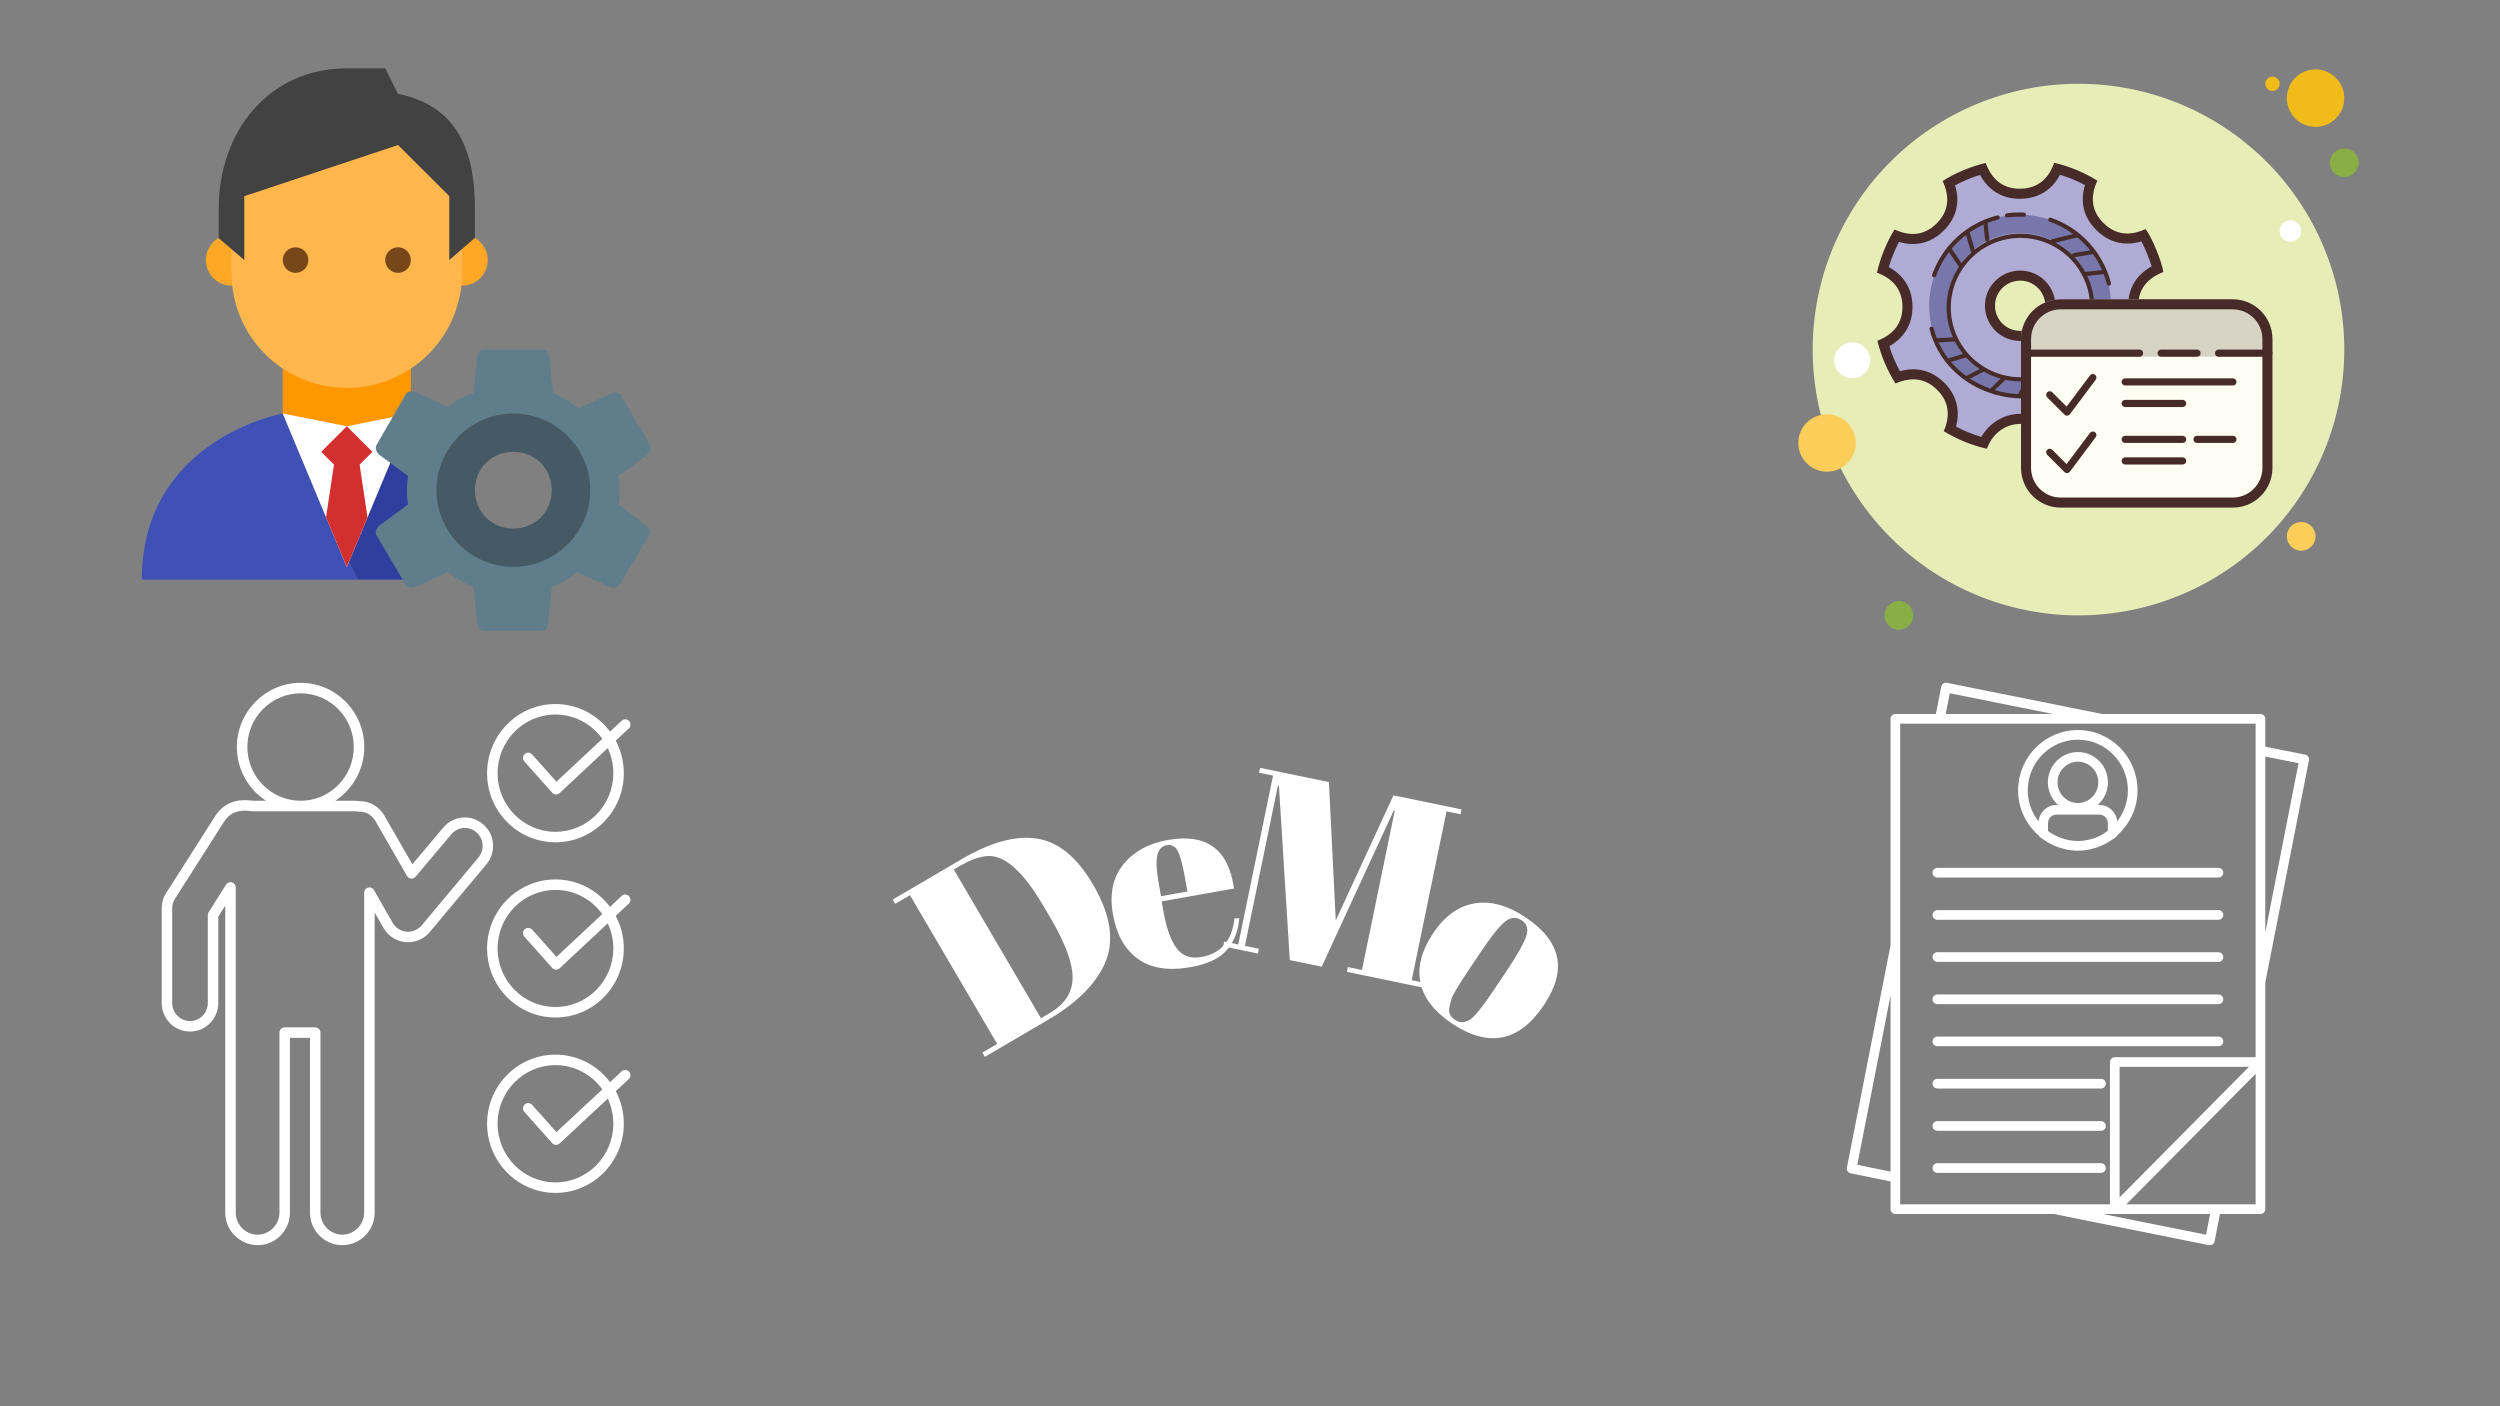 <?xml version="1.0" encoding="UTF-8"?>
<svg xmlns="http://www.w3.org/2000/svg" xmlns:xlink="http://www.w3.org/1999/xlink" width="1440pt" height="810pt" viewBox="0 0 1440 810" version="1.2">
<rect x="0" y="0" width="1440" height="810" fill="#808080" stroke="none"/>
<defs>
<g>
<symbol overflow="visible" id="glyph0-0">
<path style="stroke:none;" d=""/>
</symbol>
<symbol overflow="visible" id="glyph0-1">
<path style="stroke:none;" d="M 64.922 -101.016 C 75.336 -83.242 77.594 -67.93 71.688 -55.078 C 66.25 -43.191 55.461 -32.52 39.328 -23.062 L 2.719 -1.594 L 1.281 -4.047 L 9.812 -9.047 L -40.422 -94.719 L -48.953 -89.719 L -50.391 -92.172 L -10.406 -115.609 C 6.156 -125.316 20.562 -129.211 32.812 -127.297 C 45.062 -125.391 55.766 -116.629 64.922 -101.016 Z M 35.047 -23.844 L 39.969 -26.734 C 48.688 -31.836 53.113 -38.57 53.25 -46.938 C 53.383 -55.312 49.203 -66.75 40.703 -81.25 L 36.297 -88.75 C 24.91 -108.164 14.348 -117.676 4.609 -117.281 C -0.035 -117.113 -5.598 -115.133 -12.078 -111.344 L -15.188 -109.516 Z M 35.047 -23.844 "/>
</symbol>
<symbol overflow="visible" id="glyph1-0">
<path style="stroke:none;" d=""/>
</symbol>
<symbol overflow="visible" id="glyph1-1">
<path style="stroke:none;" d="M 40.594 -5.656 C 27.883 -3.406 17.773 -4.992 10.266 -10.422 C 2.754 -15.848 -2.031 -24.395 -4.094 -36.062 C -6.164 -47.727 -4.188 -57.297 1.844 -64.766 C 7.883 -72.234 16.422 -76.945 27.453 -78.906 C 49.797 -82.863 62.52 -73.539 65.625 -50.938 L 23.969 -43.547 L 24.984 -37.781 C 26.691 -28.133 29.211 -21.066 32.547 -16.578 C 35.891 -12.098 40.613 -10.398 46.719 -11.484 C 58.145 -13.504 64.539 -20.938 65.906 -33.781 L 68.656 -33.797 C 68.051 -26.379 65.656 -20.266 61.469 -15.453 C 57.289 -10.648 50.332 -7.383 40.594 -5.656 Z M 23.578 -46.531 L 38.797 -49.234 L 37.516 -56.469 C 36.109 -64.445 34.68 -69.801 33.234 -72.531 C 31.785 -75.27 29.656 -76.391 26.844 -75.891 C 24.039 -75.391 22.242 -73.469 21.453 -70.125 C 20.672 -66.789 20.953 -61.336 22.297 -53.766 Z M 23.578 -46.531 "/>
</symbol>
<symbol overflow="visible" id="glyph2-0">
<path style="stroke:none;" d=""/>
</symbol>
<symbol overflow="visible" id="glyph2-1">
<path style="stroke:none;" d="M 101.719 -86.25 L 140.938 -78.156 L 140.359 -75.359 L 132.281 -77.031 L 112.234 20.234 L 120.312 21.906 L 119.734 24.688 L 74.922 15.438 L 75.5 12.656 L 83.578 14.328 L 102.5 -77.5 L 101.922 -77.625 L 60.391 12.453 L 42.016 8.656 L 35.75 -91.719 L 35.172 -91.828 L 16.156 0.438 L 24.234 2.094 L 23.656 4.875 L 3.672 0.75 L 4.25 -2.031 L 12.328 -0.359 L 32.375 -97.625 L 24.297 -99.297 L 24.875 -102.094 L 64.547 -93.906 L 68.484 -14.203 Z M 101.719 -86.25 "/>
</symbol>
<symbol overflow="visible" id="glyph3-0">
<path style="stroke:none;" d=""/>
</symbol>
<symbol overflow="visible" id="glyph3-1">
<path style="stroke:none;" d="M 57.938 3.203 L 65.031 -7.391 C 70.426 -15.453 73.922 -21.625 75.516 -25.906 C 77.117 -30.195 76.344 -33.398 73.188 -35.516 C 71.363 -36.734 69.539 -37.195 67.719 -36.906 C 65.895 -36.613 63.926 -35.426 61.812 -33.344 C 58.57 -30.102 54.395 -24.66 49.281 -17.016 L 42.781 -7.297 C 36.719 1.766 33.348 7.391 32.672 9.578 C 31.992 11.766 31.551 13.641 31.344 15.203 C 30.926 17.797 32.051 19.984 34.719 21.766 C 37.945 23.93 41.312 23.477 44.812 20.406 C 47.344 18.25 51.719 12.516 57.938 3.203 Z M 32.969 23.859 C 22.57 16.898 16.492 8.977 14.734 0.094 C 12.973 -8.781 15.41 -18.18 22.047 -28.109 C 28.691 -38.047 36.656 -43.789 45.938 -45.344 C 55.219 -46.895 65.008 -44.223 75.312 -37.328 C 85.625 -30.43 91.66 -22.812 93.422 -14.469 C 95.18 -6.133 92.672 3.098 85.891 13.234 C 71.711 34.43 54.07 37.973 32.969 23.859 Z M 32.969 23.859 "/>
</symbol>
</g>
<clipPath id="clip1">
  <path d="M 1317 39.355 L 1351 39.355 L 1351 74 L 1317 74 Z M 1317 39.355 "/>
</clipPath>
<clipPath id="clip2">
  <path d="M 93.148 393.262 L 285 393.262 L 285 717.262 L 93.148 717.262 Z M 93.148 393.262 "/>
</clipPath>
<clipPath id="clip3">
  <path d="M 280.199 506.316 L 363.148 506.316 L 363.148 586.211 L 280.199 586.211 Z M 280.199 506.316 "/>
</clipPath>
<clipPath id="clip4">
  <path d="M 280.199 405 L 363.148 405 L 363.148 485.445 L 280.199 485.445 Z M 280.199 405 "/>
</clipPath>
<clipPath id="clip5">
  <path d="M 280.199 607.086 L 363.148 607.086 L 363.148 687.699 L 280.199 687.699 Z M 280.199 607.086 "/>
</clipPath>
<clipPath id="clip6">
  <path d="M 125 39.355 L 274 39.355 L 274 150 L 125 150 Z M 125 39.355 "/>
</clipPath>
<clipPath id="clip7">
  <path d="M 216 201 L 375 201 L 375 363.355 L 216 363.355 Z M 216 201 "/>
</clipPath>
<clipPath id="clip8">
  <path d="M 1063.762 393.262 L 1329.992 393.262 L 1329.992 717.262 L 1063.762 717.262 Z M 1063.762 393.262 "/>
</clipPath>
</defs>
<g id="surface1">
<path style=" stroke:none;fill-rule:nonzero;fill:rgb(94.51%,73.729%,9.799%);fill-opacity:1;" d="M 1308.93 44.113 C 1308.66 44.113 1308.391 44.141 1308.125 44.191 C 1307.855 44.246 1307.598 44.324 1307.348 44.426 C 1307.098 44.531 1306.859 44.66 1306.633 44.809 C 1306.406 44.961 1306.195 45.133 1306.004 45.324 C 1305.812 45.516 1305.641 45.727 1305.492 45.953 C 1305.34 46.176 1305.211 46.418 1305.109 46.668 C 1305.004 46.918 1304.926 47.176 1304.871 47.441 C 1304.82 47.711 1304.793 47.98 1304.793 48.25 C 1304.793 48.523 1304.82 48.793 1304.871 49.059 C 1304.926 49.324 1305.004 49.582 1305.109 49.836 C 1305.211 50.086 1305.34 50.324 1305.492 50.551 C 1305.641 50.777 1305.812 50.984 1306.004 51.176 C 1306.195 51.367 1306.406 51.539 1306.633 51.691 C 1306.859 51.844 1307.098 51.969 1307.348 52.074 C 1307.598 52.176 1307.855 52.258 1308.125 52.309 C 1308.391 52.363 1308.66 52.387 1308.93 52.387 C 1309.203 52.387 1309.473 52.363 1309.738 52.309 C 1310.004 52.258 1310.262 52.176 1310.516 52.074 C 1310.766 51.969 1311.004 51.844 1311.23 51.691 C 1311.457 51.539 1311.664 51.367 1311.855 51.176 C 1312.051 50.984 1312.219 50.777 1312.371 50.551 C 1312.523 50.324 1312.648 50.086 1312.754 49.836 C 1312.859 49.582 1312.938 49.324 1312.988 49.059 C 1313.043 48.793 1313.07 48.523 1313.07 48.25 C 1313.07 47.98 1313.043 47.711 1312.988 47.441 C 1312.938 47.176 1312.859 46.918 1312.754 46.668 C 1312.648 46.418 1312.523 46.176 1312.371 45.953 C 1312.219 45.727 1312.051 45.516 1311.855 45.324 C 1311.664 45.133 1311.457 44.961 1311.23 44.809 C 1311.004 44.66 1310.766 44.531 1310.516 44.426 C 1310.262 44.324 1310.004 44.246 1309.738 44.191 C 1309.473 44.141 1309.203 44.113 1308.93 44.113 Z M 1308.93 44.113 "/>
<path style=" stroke:none;fill-rule:nonzero;fill:rgb(90.199%,92.94%,71.759%);fill-opacity:1;" d="M 1197.207 48.25 C 1194.699 48.25 1192.195 48.312 1189.695 48.434 C 1187.191 48.559 1184.695 48.742 1182.199 48.988 C 1179.707 49.234 1177.219 49.539 1174.742 49.906 C 1172.262 50.273 1169.797 50.703 1167.336 51.191 C 1164.879 51.68 1162.438 52.23 1160.004 52.84 C 1157.574 53.449 1155.16 54.117 1152.762 54.844 C 1150.367 55.57 1147.988 56.355 1145.629 57.199 C 1143.27 58.043 1140.93 58.945 1138.617 59.906 C 1136.301 60.863 1134.012 61.879 1131.746 62.949 C 1129.48 64.02 1127.242 65.148 1125.035 66.328 C 1122.824 67.512 1120.645 68.746 1118.496 70.031 C 1116.348 71.32 1114.23 72.66 1112.148 74.055 C 1110.062 75.445 1108.016 76.887 1106.004 78.379 C 1103.992 79.871 1102.016 81.414 1100.078 83.004 C 1098.141 84.594 1096.246 86.23 1094.391 87.91 C 1092.531 89.594 1090.719 91.32 1088.945 93.094 C 1087.176 94.867 1085.449 96.68 1083.766 98.535 C 1082.082 100.395 1080.445 102.289 1078.855 104.227 C 1077.266 106.164 1075.727 108.137 1074.234 110.152 C 1072.742 112.164 1071.297 114.211 1069.906 116.293 C 1068.516 118.379 1067.172 120.492 1065.887 122.645 C 1064.598 124.793 1063.363 126.973 1062.18 129.18 C 1061 131.391 1059.875 133.629 1058.805 135.895 C 1057.73 138.16 1056.715 140.449 1055.758 142.766 C 1054.797 145.078 1053.898 147.414 1053.055 149.773 C 1052.211 152.133 1051.422 154.512 1050.695 156.91 C 1049.969 159.309 1049.301 161.723 1048.691 164.152 C 1048.082 166.582 1047.535 169.027 1047.047 171.484 C 1046.555 173.941 1046.129 176.41 1045.762 178.891 C 1045.395 181.367 1045.086 183.855 1044.84 186.348 C 1044.594 188.84 1044.41 191.34 1044.289 193.84 C 1044.164 196.344 1044.102 198.848 1044.102 201.355 C 1044.102 203.859 1044.164 206.363 1044.289 208.867 C 1044.41 211.367 1044.594 213.867 1044.84 216.359 C 1045.086 218.855 1045.395 221.34 1045.762 223.82 C 1046.129 226.297 1046.555 228.766 1047.047 231.223 C 1047.535 233.68 1048.082 236.125 1048.691 238.555 C 1049.301 240.984 1049.969 243.398 1050.695 245.797 C 1051.422 248.195 1052.211 250.574 1053.055 252.934 C 1053.898 255.293 1054.797 257.629 1055.758 259.945 C 1056.715 262.258 1057.73 264.551 1058.805 266.812 C 1059.875 269.078 1061 271.316 1062.18 273.527 C 1063.363 275.734 1064.598 277.914 1065.887 280.066 C 1067.172 282.215 1068.516 284.332 1069.906 286.414 C 1071.297 288.496 1072.742 290.547 1074.234 292.559 C 1075.727 294.57 1077.266 296.547 1078.855 298.48 C 1080.445 300.418 1082.082 302.316 1083.766 304.172 C 1085.449 306.027 1087.176 307.844 1088.945 309.613 C 1090.719 311.387 1092.531 313.113 1094.391 314.797 C 1096.246 316.48 1098.141 318.113 1100.078 319.703 C 1102.016 321.293 1103.992 322.836 1106.004 324.328 C 1108.016 325.82 1110.062 327.262 1112.148 328.656 C 1114.23 330.047 1116.348 331.387 1118.496 332.676 C 1120.645 333.965 1122.824 335.199 1125.035 336.379 C 1127.242 337.559 1129.48 338.688 1131.746 339.758 C 1134.012 340.828 1136.301 341.844 1138.617 342.805 C 1140.93 343.762 1143.27 344.664 1145.629 345.508 C 1147.988 346.352 1150.367 347.137 1152.762 347.863 C 1155.16 348.594 1157.574 349.262 1160.004 349.867 C 1162.438 350.477 1164.879 351.027 1167.336 351.516 C 1169.797 352.004 1172.262 352.434 1174.742 352.801 C 1177.219 353.168 1179.707 353.477 1182.199 353.719 C 1184.695 353.965 1187.191 354.148 1189.695 354.273 C 1192.195 354.395 1194.699 354.457 1197.207 354.457 C 1199.711 354.457 1202.215 354.395 1204.719 354.273 C 1207.223 354.148 1209.719 353.965 1212.215 353.719 C 1214.707 353.477 1217.191 353.168 1219.672 352.801 C 1222.148 352.434 1224.617 352.004 1227.074 351.516 C 1229.535 351.027 1231.977 350.477 1234.406 349.871 C 1236.84 349.262 1239.254 348.594 1241.648 347.863 C 1244.047 347.137 1246.426 346.352 1248.785 345.508 C 1251.145 344.664 1253.48 343.762 1255.797 342.805 C 1258.113 341.844 1260.402 340.828 1262.668 339.758 C 1264.934 338.688 1267.168 337.559 1269.379 336.379 C 1271.59 335.199 1273.77 333.965 1275.918 332.676 C 1278.066 331.387 1280.184 330.047 1282.266 328.656 C 1284.352 327.262 1286.398 325.82 1288.41 324.328 C 1290.422 322.836 1292.398 321.293 1294.336 319.703 C 1296.27 318.113 1298.168 316.48 1300.023 314.797 C 1301.883 313.113 1303.695 311.387 1305.469 309.613 C 1307.238 307.844 1308.965 306.027 1310.648 304.172 C 1312.332 302.316 1313.969 300.418 1315.559 298.48 C 1317.148 296.547 1318.688 294.57 1320.18 292.559 C 1321.672 290.547 1323.117 288.496 1324.508 286.414 C 1325.898 284.332 1327.238 282.215 1328.527 280.066 C 1329.816 277.914 1331.051 275.734 1332.23 273.527 C 1333.414 271.316 1334.539 269.078 1335.609 266.812 C 1336.684 264.551 1337.695 262.258 1338.656 259.945 C 1339.613 257.629 1340.516 255.293 1341.359 252.934 C 1342.203 250.574 1342.992 248.195 1343.719 245.797 C 1344.445 243.398 1345.113 240.984 1345.723 238.555 C 1346.332 236.125 1346.879 233.68 1347.367 231.223 C 1347.855 228.766 1348.285 226.297 1348.652 223.82 C 1349.02 221.34 1349.328 218.855 1349.574 216.359 C 1349.82 213.867 1350.004 211.367 1350.125 208.867 C 1350.25 206.363 1350.309 203.859 1350.309 201.355 C 1350.309 198.848 1350.25 196.344 1350.125 193.84 C 1350.004 191.34 1349.82 188.84 1349.574 186.348 C 1349.328 183.855 1349.02 181.367 1348.652 178.891 C 1348.285 176.41 1347.855 173.941 1347.367 171.484 C 1346.879 169.027 1346.332 166.582 1345.723 164.152 C 1345.113 161.723 1344.445 159.309 1343.719 156.91 C 1342.992 154.512 1342.203 152.133 1341.359 149.773 C 1340.516 147.414 1339.613 145.078 1338.656 142.766 C 1337.695 140.449 1336.684 138.16 1335.609 135.895 C 1334.539 133.629 1333.414 131.391 1332.23 129.18 C 1331.051 126.973 1329.816 124.793 1328.527 122.645 C 1327.238 120.492 1325.898 118.379 1324.508 116.293 C 1323.117 114.211 1321.672 112.164 1320.18 110.152 C 1318.688 108.137 1317.148 106.164 1315.559 104.227 C 1313.969 102.289 1312.332 100.395 1310.648 98.535 C 1308.965 96.68 1307.238 94.867 1305.469 93.094 C 1303.695 91.32 1301.883 89.594 1300.023 87.91 C 1298.168 86.23 1296.27 84.594 1294.336 83.004 C 1292.398 81.414 1290.422 79.871 1288.41 78.379 C 1286.398 76.887 1284.352 75.445 1282.266 74.055 C 1280.184 72.66 1278.066 71.32 1275.918 70.031 C 1273.77 68.746 1271.59 67.512 1269.379 66.328 C 1267.168 65.148 1264.934 64.02 1262.668 62.949 C 1260.402 61.879 1258.113 60.863 1255.797 59.906 C 1253.48 58.945 1251.145 58.043 1248.785 57.199 C 1246.426 56.355 1244.047 55.57 1241.648 54.844 C 1239.254 54.117 1236.84 53.449 1234.406 52.84 C 1231.977 52.23 1229.535 51.68 1227.074 51.191 C 1224.617 50.703 1222.148 50.273 1219.672 49.906 C 1217.191 49.539 1214.707 49.234 1212.215 48.988 C 1209.719 48.742 1207.223 48.559 1204.719 48.434 C 1202.215 48.312 1199.711 48.25 1197.207 48.25 Z M 1197.207 48.25 "/>
<g clip-path="url(#clip1)" clip-rule="nonzero">
<path style=" stroke:none;fill-rule:nonzero;fill:rgb(94.51%,73.729%,9.799%);fill-opacity:1;" d="M 1333.758 39.977 C 1333.215 39.977 1332.676 40 1332.137 40.055 C 1331.598 40.109 1331.062 40.188 1330.531 40.293 C 1329.996 40.398 1329.473 40.531 1328.953 40.688 C 1328.434 40.844 1327.926 41.027 1327.426 41.234 C 1326.922 41.441 1326.434 41.672 1325.957 41.93 C 1325.477 42.184 1325.012 42.465 1324.562 42.766 C 1324.113 43.066 1323.676 43.387 1323.258 43.73 C 1322.84 44.074 1322.438 44.438 1322.055 44.824 C 1321.672 45.207 1321.309 45.605 1320.965 46.027 C 1320.621 46.445 1320.297 46.879 1319.996 47.332 C 1319.695 47.781 1319.418 48.246 1319.16 48.723 C 1318.906 49.203 1318.676 49.691 1318.465 50.191 C 1318.258 50.691 1318.078 51.203 1317.918 51.723 C 1317.762 52.242 1317.629 52.766 1317.523 53.297 C 1317.418 53.828 1317.34 54.363 1317.285 54.902 C 1317.234 55.445 1317.207 55.984 1317.207 56.527 C 1317.207 57.07 1317.234 57.609 1317.285 58.148 C 1317.34 58.688 1317.418 59.223 1317.523 59.754 C 1317.629 60.289 1317.762 60.812 1317.918 61.332 C 1318.078 61.852 1318.258 62.359 1318.465 62.859 C 1318.676 63.363 1318.906 63.852 1319.16 64.328 C 1319.418 64.809 1319.695 65.27 1319.996 65.723 C 1320.297 66.172 1320.621 66.609 1320.965 67.027 C 1321.309 67.445 1321.672 67.848 1322.055 68.23 C 1322.438 68.613 1322.84 68.977 1323.258 69.32 C 1323.676 69.664 1324.113 69.988 1324.562 70.289 C 1325.012 70.59 1325.477 70.867 1325.957 71.125 C 1326.434 71.379 1326.922 71.609 1327.426 71.816 C 1327.926 72.027 1328.434 72.207 1328.953 72.367 C 1329.473 72.523 1329.996 72.656 1330.531 72.762 C 1331.062 72.867 1331.598 72.945 1332.137 73 C 1332.676 73.051 1333.215 73.078 1333.758 73.078 C 1334.301 73.078 1334.84 73.051 1335.383 73 C 1335.922 72.945 1336.457 72.867 1336.988 72.762 C 1337.52 72.656 1338.043 72.523 1338.562 72.367 C 1339.082 72.207 1339.59 72.027 1340.094 71.816 C 1340.594 71.609 1341.082 71.379 1341.562 71.125 C 1342.039 70.867 1342.504 70.59 1342.953 70.289 C 1343.406 69.988 1343.84 69.664 1344.258 69.32 C 1344.68 68.977 1345.078 68.613 1345.461 68.23 C 1345.844 67.848 1346.211 67.445 1346.555 67.027 C 1346.898 66.609 1347.219 66.172 1347.52 65.723 C 1347.82 65.27 1348.102 64.809 1348.355 64.328 C 1348.613 63.852 1348.844 63.363 1349.051 62.859 C 1349.258 62.359 1349.441 61.852 1349.598 61.332 C 1349.754 60.812 1349.887 60.289 1349.992 59.754 C 1350.098 59.223 1350.176 58.688 1350.23 58.148 C 1350.285 57.609 1350.309 57.07 1350.309 56.527 C 1350.309 55.984 1350.285 55.445 1350.23 54.902 C 1350.176 54.363 1350.098 53.828 1349.992 53.297 C 1349.887 52.766 1349.754 52.242 1349.598 51.723 C 1349.441 51.203 1349.258 50.691 1349.051 50.191 C 1348.844 49.691 1348.613 49.203 1348.355 48.723 C 1348.102 48.246 1347.82 47.781 1347.52 47.332 C 1347.219 46.879 1346.898 46.445 1346.555 46.027 C 1346.211 45.605 1345.844 45.207 1345.461 44.824 C 1345.078 44.438 1344.68 44.074 1344.258 43.73 C 1343.84 43.387 1343.406 43.066 1342.953 42.766 C 1342.504 42.465 1342.039 42.184 1341.562 41.93 C 1341.082 41.672 1340.594 41.441 1340.094 41.234 C 1339.59 41.027 1339.082 40.844 1338.562 40.688 C 1338.043 40.531 1337.52 40.398 1336.988 40.293 C 1336.457 40.188 1335.922 40.109 1335.383 40.055 C 1334.84 40 1334.301 39.977 1333.758 39.977 Z M 1333.758 39.977 "/>
</g>
<path style=" stroke:none;fill-rule:nonzero;fill:rgb(53.329%,68.239%,27.06%);fill-opacity:1;" d="M 1350.309 85.492 C 1349.766 85.492 1349.23 85.547 1348.695 85.652 C 1348.164 85.758 1347.645 85.914 1347.145 86.121 C 1346.641 86.328 1346.164 86.586 1345.711 86.887 C 1345.262 87.188 1344.844 87.531 1344.457 87.914 C 1344.074 88.301 1343.73 88.719 1343.43 89.172 C 1343.129 89.621 1342.871 90.098 1342.664 90.602 C 1342.457 91.102 1342.301 91.621 1342.195 92.152 C 1342.086 92.688 1342.035 93.223 1342.035 93.77 C 1342.035 94.312 1342.086 94.848 1342.195 95.383 C 1342.301 95.914 1342.457 96.434 1342.664 96.934 C 1342.871 97.438 1343.129 97.914 1343.43 98.367 C 1343.73 98.816 1344.074 99.234 1344.457 99.621 C 1344.844 100.004 1345.262 100.348 1345.711 100.648 C 1346.164 100.949 1346.641 101.207 1347.145 101.414 C 1347.645 101.621 1348.164 101.777 1348.695 101.883 C 1349.23 101.992 1349.766 102.043 1350.309 102.043 C 1350.855 102.043 1351.391 101.992 1351.926 101.883 C 1352.457 101.777 1352.977 101.621 1353.477 101.414 C 1353.98 101.207 1354.457 100.949 1354.906 100.648 C 1355.359 100.348 1355.777 100.004 1356.164 99.621 C 1356.547 99.234 1356.891 98.816 1357.191 98.367 C 1357.492 97.914 1357.75 97.438 1357.957 96.934 C 1358.164 96.434 1358.32 95.914 1358.426 95.383 C 1358.531 94.848 1358.586 94.312 1358.586 93.77 C 1358.586 93.223 1358.531 92.688 1358.426 92.152 C 1358.32 91.621 1358.164 91.102 1357.957 90.602 C 1357.75 90.098 1357.492 89.621 1357.191 89.172 C 1356.891 88.719 1356.547 88.301 1356.164 87.914 C 1355.777 87.531 1355.359 87.188 1354.906 86.887 C 1354.457 86.586 1353.98 86.328 1353.477 86.121 C 1352.977 85.914 1352.457 85.758 1351.926 85.652 C 1351.391 85.547 1350.855 85.492 1350.309 85.492 Z M 1350.309 85.492 "/>
<path style=" stroke:none;fill-rule:nonzero;fill:rgb(98.43%,80.389%,34.9%);fill-opacity:1;" d="M 1325.484 300.664 C 1324.938 300.664 1324.402 300.719 1323.867 300.824 C 1323.336 300.93 1322.816 301.086 1322.316 301.293 C 1321.812 301.504 1321.336 301.758 1320.887 302.059 C 1320.434 302.359 1320.016 302.703 1319.629 303.09 C 1319.246 303.473 1318.902 303.891 1318.602 304.344 C 1318.301 304.793 1318.043 305.27 1317.836 305.773 C 1317.629 306.273 1317.473 306.793 1317.367 307.324 C 1317.262 307.859 1317.207 308.398 1317.207 308.941 C 1317.207 309.484 1317.262 310.023 1317.367 310.555 C 1317.473 311.086 1317.629 311.605 1317.836 312.105 C 1318.043 312.609 1318.301 313.086 1318.602 313.539 C 1318.902 313.988 1319.246 314.406 1319.629 314.793 C 1320.016 315.176 1320.434 315.52 1320.887 315.82 C 1321.336 316.125 1321.812 316.379 1322.316 316.586 C 1322.816 316.793 1323.336 316.949 1323.867 317.059 C 1324.402 317.164 1324.938 317.215 1325.484 317.215 C 1326.027 317.215 1326.562 317.164 1327.098 317.059 C 1327.629 316.949 1328.148 316.793 1328.648 316.586 C 1329.152 316.379 1329.629 316.125 1330.082 315.82 C 1330.531 315.52 1330.949 315.176 1331.336 314.793 C 1331.719 314.406 1332.062 313.988 1332.363 313.539 C 1332.664 313.086 1332.922 312.609 1333.129 312.105 C 1333.336 311.605 1333.492 311.086 1333.598 310.555 C 1333.707 310.023 1333.758 309.484 1333.758 308.941 C 1333.758 308.398 1333.707 307.859 1333.598 307.324 C 1333.492 306.793 1333.336 306.273 1333.129 305.773 C 1332.922 305.27 1332.664 304.793 1332.363 304.344 C 1332.062 303.891 1331.719 303.473 1331.336 303.09 C 1330.949 302.703 1330.531 302.359 1330.082 302.059 C 1329.629 301.758 1329.152 301.504 1328.648 301.293 C 1328.148 301.086 1327.629 300.93 1327.098 300.824 C 1326.562 300.719 1326.027 300.664 1325.484 300.664 Z M 1052.379 238.594 C 1051.836 238.594 1051.297 238.621 1050.758 238.676 C 1050.219 238.727 1049.684 238.809 1049.148 238.914 C 1048.617 239.02 1048.094 239.152 1047.574 239.309 C 1047.055 239.465 1046.547 239.648 1046.047 239.855 C 1045.543 240.062 1045.055 240.293 1044.578 240.551 C 1044.098 240.805 1043.633 241.082 1043.184 241.387 C 1042.734 241.688 1042.297 242.008 1041.879 242.352 C 1041.461 242.695 1041.059 243.059 1040.676 243.441 C 1040.293 243.828 1039.93 244.227 1039.586 244.648 C 1039.242 245.066 1038.918 245.5 1038.617 245.953 C 1038.316 246.402 1038.039 246.867 1037.781 247.344 C 1037.527 247.824 1037.293 248.312 1037.086 248.812 C 1036.879 249.312 1036.699 249.824 1036.539 250.344 C 1036.383 250.859 1036.25 251.387 1036.145 251.918 C 1036.039 252.449 1035.961 252.984 1035.906 253.523 C 1035.855 254.062 1035.828 254.605 1035.828 255.148 C 1035.828 255.688 1035.855 256.23 1035.906 256.77 C 1035.961 257.309 1036.039 257.844 1036.145 258.375 C 1036.25 258.906 1036.383 259.434 1036.539 259.953 C 1036.699 260.469 1036.879 260.98 1037.086 261.48 C 1037.293 261.98 1037.527 262.473 1037.781 262.949 C 1038.039 263.426 1038.316 263.891 1038.617 264.344 C 1038.918 264.793 1039.242 265.227 1039.586 265.648 C 1039.93 266.066 1040.293 266.469 1040.676 266.852 C 1041.059 267.234 1041.461 267.598 1041.879 267.941 C 1042.297 268.285 1042.734 268.609 1043.184 268.91 C 1043.633 269.211 1044.098 269.488 1044.578 269.746 C 1045.055 270 1045.543 270.23 1046.047 270.438 C 1046.547 270.645 1047.055 270.828 1047.574 270.984 C 1048.094 271.145 1048.617 271.273 1049.148 271.379 C 1049.684 271.488 1050.219 271.566 1050.758 271.621 C 1051.297 271.672 1051.836 271.699 1052.379 271.699 C 1052.922 271.699 1053.461 271.672 1054 271.621 C 1054.543 271.566 1055.078 271.488 1055.609 271.379 C 1056.141 271.273 1056.664 271.145 1057.184 270.984 C 1057.703 270.828 1058.211 270.645 1058.715 270.438 C 1059.215 270.23 1059.703 270 1060.184 269.746 C 1060.66 269.488 1061.125 269.211 1061.574 268.91 C 1062.027 268.609 1062.461 268.285 1062.879 267.941 C 1063.297 267.598 1063.699 267.234 1064.082 266.852 C 1064.465 266.469 1064.828 266.066 1065.176 265.648 C 1065.52 265.227 1065.84 264.793 1066.141 264.344 C 1066.441 263.891 1066.723 263.426 1066.977 262.949 C 1067.23 262.473 1067.465 261.98 1067.672 261.48 C 1067.879 260.98 1068.062 260.469 1068.219 259.953 C 1068.375 259.434 1068.508 258.906 1068.613 258.375 C 1068.719 257.844 1068.797 257.309 1068.852 256.77 C 1068.906 256.23 1068.93 255.688 1068.93 255.148 C 1068.93 254.605 1068.906 254.062 1068.852 253.523 C 1068.797 252.984 1068.719 252.449 1068.613 251.918 C 1068.508 251.387 1068.375 250.859 1068.219 250.344 C 1068.062 249.824 1067.879 249.312 1067.672 248.812 C 1067.465 248.312 1067.23 247.824 1066.977 247.344 C 1066.723 246.867 1066.441 246.402 1066.141 245.953 C 1065.84 245.5 1065.52 245.066 1065.176 244.648 C 1064.828 244.227 1064.465 243.828 1064.082 243.441 C 1063.699 243.059 1063.297 242.695 1062.879 242.352 C 1062.461 242.008 1062.027 241.688 1061.574 241.387 C 1061.125 241.082 1060.66 240.805 1060.184 240.551 C 1059.703 240.293 1059.215 240.062 1058.715 239.855 C 1058.211 239.648 1057.703 239.465 1057.184 239.309 C 1056.664 239.152 1056.141 239.02 1055.609 238.914 C 1055.078 238.809 1054.543 238.727 1054 238.676 C 1053.461 238.621 1052.922 238.594 1052.379 238.594 Z M 1052.379 238.594 "/>
<path style=" stroke:none;fill-rule:nonzero;fill:rgb(53.329%,68.239%,27.06%);fill-opacity:1;" d="M 1093.758 346.18 C 1093.215 346.184 1092.676 346.234 1092.145 346.34 C 1091.609 346.445 1091.094 346.605 1090.59 346.812 C 1090.09 347.02 1089.613 347.273 1089.16 347.578 C 1088.707 347.879 1088.289 348.223 1087.906 348.605 C 1087.523 348.988 1087.18 349.406 1086.879 349.859 C 1086.574 350.312 1086.32 350.789 1086.113 351.289 C 1085.906 351.793 1085.746 352.309 1085.641 352.844 C 1085.535 353.375 1085.484 353.914 1085.484 354.457 C 1085.484 355 1085.535 355.539 1085.641 356.07 C 1085.746 356.605 1085.906 357.121 1086.113 357.625 C 1086.32 358.125 1086.574 358.602 1086.879 359.055 C 1087.18 359.508 1087.523 359.926 1087.906 360.309 C 1088.289 360.695 1088.707 361.035 1089.16 361.34 C 1089.613 361.641 1090.09 361.895 1090.59 362.102 C 1091.094 362.312 1091.609 362.469 1092.145 362.574 C 1092.676 362.68 1093.215 362.734 1093.758 362.734 C 1094.301 362.734 1094.84 362.68 1095.375 362.574 C 1095.906 362.469 1096.422 362.312 1096.926 362.102 C 1097.426 361.895 1097.906 361.641 1098.355 361.34 C 1098.809 361.035 1099.227 360.695 1099.609 360.309 C 1099.996 359.926 1100.336 359.508 1100.641 359.055 C 1100.941 358.602 1101.195 358.125 1101.406 357.625 C 1101.613 357.121 1101.77 356.605 1101.875 356.07 C 1101.98 355.539 1102.035 355 1102.035 354.457 C 1102.035 353.914 1101.98 353.375 1101.875 352.844 C 1101.77 352.309 1101.613 351.793 1101.406 351.289 C 1101.195 350.789 1100.941 350.312 1100.641 349.859 C 1100.336 349.406 1099.996 348.988 1099.609 348.605 C 1099.227 348.223 1098.809 347.879 1098.355 347.578 C 1097.906 347.273 1097.426 347.02 1096.926 346.812 C 1096.422 346.605 1095.906 346.445 1095.375 346.34 C 1094.84 346.234 1094.301 346.184 1093.758 346.18 Z M 1093.758 346.18 "/>
<path style=" stroke:none;fill-rule:nonzero;fill:rgb(100%,100%,100%);fill-opacity:1;" d="M 1066.863 197.215 C 1066.184 197.215 1065.512 197.281 1064.844 197.414 C 1064.176 197.547 1063.531 197.742 1062.902 198.004 C 1062.277 198.262 1061.68 198.582 1061.113 198.961 C 1060.551 199.336 1060.027 199.766 1059.547 200.246 C 1059.066 200.727 1058.637 201.25 1058.262 201.812 C 1057.883 202.379 1057.566 202.973 1057.305 203.602 C 1057.043 204.23 1056.848 204.875 1056.715 205.543 C 1056.582 206.207 1056.516 206.883 1056.516 207.562 C 1056.516 208.238 1056.582 208.914 1056.715 209.578 C 1056.848 210.246 1057.043 210.891 1057.305 211.52 C 1057.566 212.148 1057.883 212.742 1058.262 213.309 C 1058.637 213.871 1059.066 214.395 1059.547 214.875 C 1060.027 215.355 1060.551 215.785 1061.113 216.164 C 1061.68 216.539 1062.277 216.859 1062.902 217.117 C 1063.531 217.379 1064.176 217.574 1064.844 217.707 C 1065.512 217.84 1066.184 217.906 1066.863 217.906 C 1067.543 217.906 1068.215 217.84 1068.879 217.707 C 1069.547 217.574 1070.191 217.379 1070.82 217.117 C 1071.449 216.859 1072.043 216.539 1072.609 216.164 C 1073.176 215.785 1073.695 215.355 1074.176 214.875 C 1074.656 214.395 1075.086 213.871 1075.465 213.309 C 1075.84 212.742 1076.16 212.148 1076.418 211.52 C 1076.68 210.891 1076.875 210.246 1077.008 209.578 C 1077.141 208.914 1077.207 208.238 1077.207 207.562 C 1077.207 206.883 1077.141 206.207 1077.008 205.543 C 1076.875 204.875 1076.68 204.23 1076.418 203.602 C 1076.16 202.973 1075.84 202.379 1075.465 201.812 C 1075.086 201.25 1074.656 200.727 1074.176 200.246 C 1073.695 199.766 1073.176 199.336 1072.609 198.961 C 1072.043 198.582 1071.449 198.262 1070.82 198.004 C 1070.191 197.742 1069.547 197.547 1068.879 197.414 C 1068.215 197.281 1067.543 197.215 1066.863 197.215 Z M 1319.277 126.871 C 1318.867 126.871 1318.465 126.91 1318.066 126.992 C 1317.664 127.07 1317.277 127.188 1316.902 127.344 C 1316.523 127.5 1316.168 127.691 1315.828 127.918 C 1315.488 128.145 1315.176 128.402 1314.887 128.688 C 1314.598 128.977 1314.34 129.289 1314.113 129.629 C 1313.887 129.969 1313.695 130.328 1313.543 130.703 C 1313.387 131.078 1313.266 131.469 1313.188 131.867 C 1313.109 132.266 1313.07 132.672 1313.07 133.078 C 1313.07 133.484 1313.109 133.891 1313.188 134.289 C 1313.266 134.688 1313.387 135.078 1313.543 135.453 C 1313.695 135.828 1313.887 136.188 1314.113 136.527 C 1314.34 136.867 1314.598 137.18 1314.887 137.469 C 1315.176 137.754 1315.488 138.012 1315.828 138.238 C 1316.168 138.465 1316.523 138.656 1316.902 138.812 C 1317.277 138.969 1317.664 139.086 1318.066 139.164 C 1318.465 139.246 1318.867 139.285 1319.277 139.285 C 1319.684 139.285 1320.086 139.246 1320.488 139.164 C 1320.887 139.086 1321.273 138.969 1321.652 138.812 C 1322.027 138.656 1322.387 138.465 1322.723 138.238 C 1323.062 138.012 1323.375 137.754 1323.664 137.469 C 1323.953 137.18 1324.211 136.867 1324.438 136.527 C 1324.664 136.188 1324.855 135.828 1325.012 135.453 C 1325.168 135.078 1325.285 134.688 1325.363 134.289 C 1325.441 133.891 1325.484 133.484 1325.484 133.078 C 1325.484 132.672 1325.441 132.266 1325.363 131.867 C 1325.285 131.469 1325.168 131.078 1325.012 130.703 C 1324.855 130.328 1324.664 129.969 1324.438 129.629 C 1324.211 129.289 1323.953 128.977 1323.664 128.688 C 1323.375 128.402 1323.062 128.145 1322.723 127.918 C 1322.387 127.691 1322.027 127.5 1321.652 127.344 C 1321.273 127.188 1320.887 127.07 1320.488 126.992 C 1320.086 126.91 1319.684 126.871 1319.277 126.871 Z M 1319.277 126.871 "/>
<path style=" stroke:none;fill-rule:nonzero;fill:rgb(68.629%,67.059%,83.139%);fill-opacity:1;" d="M 1142.73 255.086 C 1135.91 253.293 1129.359 250.625 1123.207 247.125 C 1126.535 237.633 1124.633 229.082 1117.633 222.281 C 1113.082 217.852 1107.832 215.609 1102.027 215.609 C 1099.137 215.609 1096.113 216.176 1093.004 217.297 C 1089.426 211.191 1086.68 204.703 1084.82 197.949 C 1094.148 193.523 1098.934 186.016 1098.699 176.094 C 1098.473 166.57 1093.59 159.441 1084.527 155.336 C 1086.297 148.523 1088.953 141.988 1092.438 135.844 C 1095.66 137.051 1098.797 137.66 1101.781 137.656 C 1107.746 137.656 1113.117 135.277 1117.734 130.57 C 1124.605 123.586 1126.266 114.938 1122.59 105.426 C 1128.602 101.918 1135.117 99.188 1142.02 97.285 C 1146.281 106.66 1153.578 111.594 1163.254 111.594 C 1163.977 111.594 1164.711 111.57 1165.465 111.512 C 1174.496 110.844 1181.191 105.91 1184.969 97.188 C 1191.762 98.992 1198.297 101.688 1204.449 105.223 C 1200.816 114.887 1202.574 123.598 1209.605 130.535 C 1214.203 135.074 1219.492 137.371 1225.34 137.371 C 1228.379 137.371 1231.551 136.734 1234.801 135.48 C 1237.516 139.902 1241.508 149.609 1242.789 154.914 C 1233.363 159.312 1228.508 166.844 1228.719 176.82 C 1228.914 186.227 1233.719 193.348 1242.66 197.547 C 1240.836 204.312 1238.121 210.812 1234.574 216.941 C 1231.461 215.863 1228.449 215.32 1225.594 215.32 C 1218.984 215.32 1213.199 218.152 1208.395 223.746 C 1202.766 230.309 1201.445 238.277 1204.527 246.914 C 1198.41 250.434 1191.859 253.145 1185.031 254.98 C 1181.016 246.359 1173.129 241.27 1163.656 241.27 C 1154.574 241.395 1146.648 246.746 1142.73 255.086 Z M 1163.648 158.754 C 1154.082 158.754 1146.266 166.5 1146.223 176.027 C 1146.203 180.672 1147.996 185.051 1151.273 188.348 C 1154.551 191.645 1158.918 193.473 1163.578 193.492 C 1173.086 193.438 1180.727 186.031 1180.996 176.633 C 1181.133 171.922 1179.41 167.461 1176.148 164.07 C 1172.891 160.691 1168.516 158.805 1163.82 158.758 C 1163.809 158.754 1163.656 158.754 1163.648 158.754 Z M 1163.648 158.754 "/>
<path style=" stroke:none;fill-rule:nonzero;fill:rgb(27.84%,16.859%,16.08%);fill-opacity:1;" d="M 1186.543 100.648 C 1191.508 102.133 1196.324 104.125 1200.934 106.594 C 1197.988 116.453 1200.238 125.371 1207.574 132.609 C 1212.727 137.703 1218.707 140.285 1225.344 140.285 C 1227.98 140.285 1230.695 139.863 1233.449 139.027 C 1235.453 142.898 1238.02 149.031 1239.375 153.418 C 1230.27 158.434 1225.605 166.469 1225.82 176.898 C 1226.027 186.699 1230.633 194.273 1239.219 199.059 C 1237.707 204.043 1235.691 208.875 1233.188 213.5 C 1230.582 212.793 1228.039 212.434 1225.586 212.434 C 1218.199 212.434 1211.496 215.699 1206.195 221.875 C 1200.352 228.684 1198.609 236.789 1201.047 245.547 C 1196.43 248.027 1191.566 250.039 1186.52 251.559 C 1181.762 243.238 1173.469 238.383 1163.664 238.383 L 1163.301 238.383 C 1154.191 238.5 1145.938 243.582 1141.254 251.668 C 1136.211 250.188 1131.332 248.199 1126.668 245.727 C 1129.242 236.105 1126.832 227.188 1119.656 220.207 C 1114.547 215.234 1108.617 212.711 1102.031 212.711 C 1099.543 212.711 1096.977 213.086 1094.363 213.82 C 1091.84 209.211 1089.797 204.395 1088.262 199.418 C 1097.141 194.375 1101.832 186.223 1101.59 176.027 C 1101.359 166.27 1096.562 158.535 1087.949 153.816 C 1089.414 148.82 1091.375 143.98 1093.816 139.359 C 1096.535 140.156 1099.195 140.559 1101.773 140.559 C 1108.543 140.559 1114.609 137.887 1119.793 132.609 C 1126.961 125.324 1129.105 116.469 1126.117 106.766 C 1130.652 104.309 1135.469 102.293 1140.508 100.75 C 1145.383 109.66 1153.305 114.5 1163.25 114.5 C 1164.043 114.5 1164.848 114.469 1165.676 114.406 C 1175.055 113.719 1182.18 108.992 1186.543 100.648 M 1163.586 196.383 C 1163.594 196.383 1163.605 196.383 1163.613 196.383 C 1174.668 196.324 1183.566 187.684 1183.883 176.711 C 1184.039 171.219 1182.031 166.016 1178.227 162.059 C 1174.426 158.113 1169.316 155.91 1163.645 155.859 C 1152.488 155.859 1143.371 164.898 1143.324 176.008 C 1143.27 187.191 1152.348 196.332 1163.559 196.383 C 1163.57 196.383 1163.578 196.383 1163.586 196.383 M 1183.195 93.77 C 1180.195 102.492 1174.379 107.961 1165.258 108.633 C 1164.578 108.68 1163.914 108.707 1163.258 108.707 C 1153.578 108.707 1147.207 103.211 1143.738 93.855 C 1134.863 96.023 1126.602 99.453 1118.934 104.254 C 1123.156 113.164 1122.609 121.496 1115.668 128.547 C 1111.477 132.809 1106.793 134.766 1101.777 134.766 C 1098.395 134.766 1094.859 133.875 1091.223 132.199 C 1086.52 139.934 1083.145 148.211 1081.121 157.074 C 1090.137 160.379 1095.574 166.566 1095.801 176.164 C 1096.039 186.145 1090.66 192.668 1081.395 196.273 C 1083.531 205.066 1087.004 213.246 1091.801 220.906 C 1095.32 219.34 1098.742 218.504 1102.027 218.504 C 1106.914 218.504 1111.488 220.348 1115.609 224.359 C 1122.637 231.191 1123.484 239.449 1119.605 248.375 C 1127.344 253.078 1135.578 256.441 1144.383 258.477 C 1144.516 258.219 1144.613 258.059 1144.676 257.891 C 1147.859 249.594 1155.09 244.285 1163.367 244.184 C 1163.461 244.184 1163.562 244.184 1163.66 244.184 C 1172.375 244.184 1179.578 249.098 1182.93 257.43 C 1183.18 258.047 1183.453 258.242 1183.84 258.242 C 1184.031 258.242 1184.25 258.195 1184.512 258.129 C 1192.48 256.117 1200 253.012 1207.059 248.805 C 1207.445 248.57 1207.812 248.312 1208.113 248.113 C 1204.527 240.016 1204.855 232.34 1210.59 225.656 C 1214.945 220.578 1220.012 218.242 1225.582 218.242 C 1228.828 218.242 1232.246 219.035 1235.797 220.551 C 1240.555 212.859 1243.984 204.66 1246.07 195.883 C 1237.188 192.477 1231.805 186.391 1231.605 176.793 C 1231.395 166.672 1236.871 160.262 1246.047 156.707 C 1245.488 151.176 1239.051 135.641 1235.793 131.941 C 1232.211 133.617 1228.703 134.512 1225.332 134.512 C 1220.422 134.512 1215.789 132.613 1211.633 128.504 C 1204.496 121.469 1203.938 113.043 1208.082 104.051 C 1200.355 99.266 1192.062 95.828 1183.195 93.77 Z M 1163.586 190.59 C 1155.551 190.555 1149.078 184.047 1149.117 176.035 C 1149.152 168.059 1155.617 161.652 1163.645 161.652 C 1163.695 161.652 1163.738 161.652 1163.789 161.652 C 1171.875 161.73 1178.328 168.43 1178.094 176.543 C 1177.879 184.094 1171.746 190.551 1163.586 190.59 Z M 1163.586 190.59 "/>
<path style=" stroke:none;fill-rule:nonzero;fill:rgb(46.669%,46.669%,67.059%);fill-opacity:1;" d="M 1214.379 163.199 C 1207.242 135.16 1178.723 118.215 1150.684 125.352 C 1122.645 132.492 1105.699 161.008 1112.84 189.047 C 1119.977 217.086 1148.496 234.031 1176.535 226.895 C 1204.574 219.754 1221.516 191.238 1214.379 163.199 Z M 1173.93 216.664 C 1151.539 222.367 1128.766 208.832 1123.066 186.441 C 1117.367 164.051 1130.902 141.277 1153.289 135.578 C 1175.68 129.875 1198.457 143.41 1204.156 165.801 C 1209.852 188.191 1196.32 210.965 1173.93 216.664 Z M 1173.93 216.664 "/>
<path style=" stroke:none;fill-rule:nonzero;fill:rgb(27.84%,16.859%,16.08%);fill-opacity:1;" d="M 1163.797 219.691 C 1144.809 219.691 1127.457 206.871 1122.566 187.641 C 1116.777 164.906 1130.566 141.707 1153.301 135.918 C 1176.008 130.129 1199.234 143.914 1205.023 166.648 C 1210.812 189.383 1197.023 212.586 1174.289 218.375 C 1170.781 219.266 1167.262 219.691 1163.797 219.691 Z M 1163.785 137.012 C 1160.516 137.012 1157.195 137.418 1153.887 138.258 C 1132.445 143.719 1119.441 165.605 1124.902 187.051 C 1130.363 208.492 1152.254 221.488 1173.691 216.035 C 1195.133 210.578 1208.137 188.688 1202.676 167.246 C 1198.062 149.113 1181.695 137.012 1163.785 137.012 Z M 1173.988 217.207 L 1174.016 217.207 Z M 1114.047 159.766 C 1113.91 159.766 1113.773 159.738 1113.637 159.695 C 1113.008 159.465 1112.684 158.773 1112.91 158.148 C 1118.98 141.25 1132.98 128.52 1150.359 124.094 C 1151.02 123.934 1151.664 124.324 1151.824 124.965 C 1151.988 125.609 1151.598 126.262 1150.957 126.43 C 1134.355 130.652 1120.98 142.816 1115.18 158.961 C 1115.008 159.457 1114.539 159.766 1114.047 159.766 Z M 1114.047 159.766 "/>
<path style=" stroke:none;fill-rule:nonzero;fill:rgb(27.84%,16.859%,16.08%);fill-opacity:1;" d="M 1164.902 229.484 C 1159.48 229.484 1153.961 228.688 1148.488 227.062 C 1129.824 221.523 1115.973 207.527 1111.422 189.629 C 1111.262 188.98 1111.652 188.328 1112.293 188.164 C 1112.949 187.992 1113.598 188.391 1113.758 189.031 C 1118.09 206.098 1131.332 219.445 1149.168 224.746 C 1167.141 230.086 1185.676 226.082 1198.742 214.039 C 1199.23 213.59 1199.996 213.617 1200.445 214.109 C 1200.898 214.598 1200.867 215.363 1200.375 215.816 C 1190.668 224.766 1178.098 229.484 1164.902 229.484 Z M 1209.902 201.602 C 1208.812 203.594 1207.605 205.516 1206.273 207.359 "/>
<path style=" stroke:none;fill-rule:nonzero;fill:rgb(27.84%,16.859%,16.08%);fill-opacity:1;" d="M 1206.277 208.562 C 1206.027 208.562 1205.785 208.488 1205.57 208.336 C 1205.031 207.941 1204.91 207.188 1205.301 206.652 C 1206.59 204.871 1207.785 202.977 1208.852 201.027 C 1209.172 200.441 1209.914 200.234 1210.488 200.547 C 1211.078 200.871 1211.289 201.598 1210.969 202.188 C 1209.855 204.23 1208.605 206.207 1207.262 208.07 C 1207.02 208.395 1206.648 208.562 1206.277 208.562 Z M 1215.059 188.023 C 1214.332 191.184 1213.32 194.277 1212.031 197.254 "/>
<path style=" stroke:none;fill-rule:nonzero;fill:rgb(27.84%,16.859%,16.08%);fill-opacity:1;" d="M 1212.031 198.457 C 1211.871 198.457 1211.711 198.426 1211.555 198.359 C 1210.941 198.098 1210.66 197.383 1210.926 196.773 C 1212.184 193.871 1213.176 190.836 1213.883 187.754 C 1214.031 187.098 1214.672 186.695 1215.328 186.848 C 1215.98 186.996 1216.387 187.641 1216.234 188.289 C 1215.496 191.52 1214.453 194.695 1213.137 197.734 C 1212.938 198.188 1212.496 198.457 1212.031 198.457 Z M 1214.727 164.539 C 1214.188 164.539 1213.695 164.176 1213.559 163.629 C 1209.285 146.84 1196.953 133.406 1180.574 127.691 C 1179.945 127.473 1179.609 126.785 1179.828 126.156 C 1180.047 125.523 1180.742 125.191 1181.363 125.41 C 1198.516 131.395 1211.418 145.457 1215.891 163.035 C 1216.051 163.684 1215.66 164.336 1215.02 164.5 C 1214.926 164.527 1214.824 164.539 1214.727 164.539 Z M 1182.398 138.926 L 1196.402 135.535 "/>
<path style=" stroke:none;fill-rule:nonzero;fill:rgb(27.84%,16.859%,16.08%);fill-opacity:1;" d="M 1182.398 140.133 C 1181.852 140.133 1181.359 139.766 1181.227 139.211 C 1181.07 138.566 1181.469 137.91 1182.117 137.754 L 1196.121 134.363 C 1196.777 134.215 1197.418 134.609 1197.578 135.254 C 1197.738 135.898 1197.336 136.555 1196.691 136.711 L 1182.684 140.102 C 1182.582 140.121 1182.488 140.133 1182.398 140.133 Z M 1194.609 146.973 L 1205.145 145.23 M 1194.605 148.184 C 1194.023 148.184 1193.516 147.766 1193.418 147.172 C 1193.309 146.516 1193.75 145.895 1194.41 145.785 L 1204.945 144.043 C 1205.582 143.918 1206.223 144.379 1206.332 145.035 C 1206.438 145.695 1205.996 146.316 1205.336 146.422 L 1194.801 148.164 C 1194.738 148.176 1194.672 148.184 1194.605 148.184 Z M 1201.438 157.781 L 1212.125 156.633 M 1201.438 158.988 C 1200.828 158.988 1200.305 158.535 1200.238 157.914 C 1200.168 157.258 1200.648 156.656 1201.312 156.586 L 1212 155.43 C 1212.617 155.352 1213.258 155.836 1213.328 156.504 C 1213.398 157.16 1212.918 157.762 1212.258 157.832 L 1201.566 158.984 C 1201.523 158.984 1201.48 158.988 1201.438 158.988 Z M 1143.598 128.262 L 1144.652 138.047 M 1144.652 139.254 C 1144.043 139.254 1143.52 138.797 1143.457 138.176 L 1142.398 128.398 C 1142.328 127.742 1142.809 127.141 1143.473 127.07 C 1144.086 127.004 1144.73 127.477 1144.801 128.141 L 1145.855 137.918 C 1145.926 138.578 1145.445 139.176 1144.785 139.246 C 1144.738 139.246 1144.691 139.254 1144.652 139.254 Z M 1133.207 133.746 L 1136.43 144.559 M 1136.43 145.766 C 1135.906 145.766 1135.426 145.426 1135.27 144.906 L 1132.047 134.094 C 1131.855 133.449 1132.219 132.781 1132.859 132.59 C 1133.5 132.406 1134.168 132.758 1134.359 133.402 L 1137.582 144.215 C 1137.773 144.855 1137.41 145.523 1136.773 145.715 C 1136.66 145.746 1136.543 145.766 1136.43 145.766 Z M 1122.773 143.301 L 1129.129 152.711 M 1129.129 153.918 C 1128.746 153.918 1128.363 153.73 1128.129 153.383 L 1121.777 143.969 C 1121.402 143.418 1121.551 142.668 1122.102 142.297 C 1122.652 141.922 1123.402 142.066 1123.773 142.625 L 1130.125 152.039 C 1130.5 152.59 1130.355 153.336 1129.801 153.711 C 1129.598 153.852 1129.359 153.918 1129.129 153.918 Z M 1115.184 196.055 L 1126.023 195.492 M 1115.184 197.262 C 1114.543 197.262 1114.016 196.766 1113.98 196.117 C 1113.945 195.453 1114.457 194.883 1115.121 194.848 L 1125.957 194.285 C 1126.695 194.25 1127.188 194.762 1127.223 195.43 C 1127.258 196.09 1126.746 196.66 1126.078 196.695 L 1115.246 197.258 C 1115.227 197.262 1115.207 197.262 1115.184 197.262 Z M 1121.715 207.812 L 1132.23 204.68 M 1121.715 209.027 C 1121.191 209.027 1120.715 208.688 1120.555 208.164 C 1120.367 207.523 1120.73 206.852 1121.367 206.664 L 1131.883 203.527 C 1132.516 203.34 1133.191 203.699 1133.383 204.336 C 1133.574 204.977 1133.211 205.648 1132.574 205.84 L 1122.059 208.977 C 1121.945 209.004 1121.824 209.027 1121.715 209.027 Z M 1121.715 209.027 "/>
<path style=" stroke:none;fill-rule:nonzero;fill:rgb(27.84%,16.859%,16.08%);fill-opacity:1;" d="M 1133.023 217.652 L 1141.902 213.094 M 1133.023 218.863 C 1132.586 218.863 1132.164 218.621 1131.953 218.203 C 1131.648 217.613 1131.883 216.883 1132.473 216.578 L 1141.348 212.016 C 1141.934 211.719 1142.668 211.945 1142.977 212.539 C 1143.277 213.129 1143.047 213.859 1142.453 214.164 L 1133.578 218.727 C 1133.398 218.816 1133.215 218.863 1133.023 218.863 Z M 1133.023 218.863 "/>
<path style=" stroke:none;fill-rule:nonzero;fill:rgb(27.84%,16.859%,16.08%);fill-opacity:1;" d="M 1147.508 224.422 L 1154.066 218.152 M 1147.508 225.633 C 1147.188 225.633 1146.871 225.504 1146.637 225.258 C 1146.18 224.777 1146.191 224.012 1146.676 223.555 L 1153.234 217.281 C 1153.715 216.82 1154.48 216.84 1154.938 217.316 C 1155.398 217.797 1155.383 218.562 1154.902 219.023 L 1148.344 225.297 C 1148.105 225.52 1147.805 225.633 1147.508 225.633 Z M 1147.508 225.633 "/>
<path style=" stroke:none;fill-rule:nonzero;fill:rgb(27.84%,16.859%,16.08%);fill-opacity:1;" d="M 1163.133 228.223 L 1168.227 218.734 M 1163.133 229.426 C 1162.938 229.426 1162.742 229.379 1162.559 229.281 C 1161.973 228.965 1161.754 228.234 1162.066 227.645 L 1167.16 218.156 C 1167.48 217.566 1168.215 217.352 1168.797 217.664 C 1169.383 217.98 1169.602 218.711 1169.289 219.301 L 1164.195 228.789 C 1163.977 229.199 1163.562 229.426 1163.133 229.426 Z M 1163.133 229.426 "/>
<path style=" stroke:none;fill-rule:nonzero;fill:rgb(27.84%,16.859%,16.08%);fill-opacity:1;" d="M 1179.992 225.508 L 1180.793 215.531 M 1179.996 226.711 C 1179.965 226.711 1179.93 226.707 1179.898 226.707 C 1179.234 226.656 1178.738 226.074 1178.793 225.406 L 1179.59 215.43 C 1179.641 214.77 1180.242 214.281 1180.891 214.328 C 1181.555 214.375 1182.051 214.961 1181.996 215.625 L 1181.191 225.602 C 1181.148 226.23 1180.617 226.711 1179.996 226.711 Z M 1179.996 226.711 "/>
<path style=" stroke:none;fill-rule:nonzero;fill:rgb(27.84%,16.859%,16.08%);fill-opacity:1;" d="M 1156.039 124.07 C 1159.25 123.633 1162.508 123.492 1165.746 123.648 M 1156.035 125.277 C 1155.441 125.277 1154.926 124.84 1154.844 124.234 C 1154.75 123.578 1155.211 122.969 1155.871 122.875 C 1159.145 122.422 1162.484 122.277 1165.801 122.441 C 1166.461 122.473 1166.977 123.035 1166.945 123.707 C 1166.914 124.367 1166.441 124.934 1165.68 124.852 C 1162.52 124.699 1159.324 124.84 1156.199 125.266 C 1156.145 125.273 1156.094 125.277 1156.035 125.277 Z M 1156.035 125.277 "/>
<path style=" stroke:none;fill-rule:nonzero;fill:rgb(100%,99.609%,95.689%);fill-opacity:1;" d="M 1186.984 289.492 C 1175.961 289.492 1167 280.523 1167 269.504 L 1167 195.27 C 1167 184.254 1175.969 175.285 1186.984 175.285 L 1286.047 175.285 C 1297.07 175.285 1306.035 184.254 1306.035 195.27 L 1306.035 269.504 C 1306.035 280.523 1297.066 289.492 1286.047 289.492 Z M 1186.984 289.492 "/>
<path style=" stroke:none;fill-rule:nonzero;fill:rgb(27.84%,16.859%,16.08%);fill-opacity:1;" d="M 1286.172 222.043 L 1224.102 222.043 C 1222.961 222.043 1222.035 221.117 1222.035 219.977 C 1222.035 218.832 1222.961 217.906 1224.102 217.906 L 1286.172 217.906 C 1287.312 217.906 1288.242 218.832 1288.242 219.977 C 1288.242 221.117 1287.312 222.043 1286.172 222.043 Z M 1286.172 222.043 "/>
<path style=" stroke:none;fill-rule:nonzero;fill:rgb(27.84%,16.859%,16.08%);fill-opacity:1;" d="M 1257.207 234.457 L 1224.102 234.457 C 1222.961 234.457 1222.035 233.531 1222.035 232.387 C 1222.035 231.246 1222.961 230.32 1224.102 230.32 L 1257.207 230.32 C 1258.348 230.32 1259.277 231.246 1259.277 232.387 C 1259.277 233.531 1258.348 234.457 1257.207 234.457 Z M 1257.207 234.457 "/>
<path style=" stroke:none;fill-rule:nonzero;fill:rgb(27.84%,16.859%,16.08%);fill-opacity:1;" d="M 1257.207 255.148 L 1224.102 255.148 C 1222.961 255.148 1222.035 254.219 1222.035 253.078 C 1222.035 251.938 1222.961 251.008 1224.102 251.008 L 1257.207 251.008 C 1258.348 251.008 1259.277 251.938 1259.277 253.078 C 1259.277 254.219 1258.348 255.148 1257.207 255.148 Z M 1257.207 255.148 "/>
<path style=" stroke:none;fill-rule:nonzero;fill:rgb(27.84%,16.859%,16.08%);fill-opacity:1;" d="M 1286.172 255.148 L 1265.484 255.148 C 1264.34 255.148 1263.414 254.219 1263.414 253.078 C 1263.414 251.938 1264.34 251.008 1265.484 251.008 L 1286.172 251.008 C 1287.312 251.008 1288.242 251.938 1288.242 253.078 C 1288.242 254.219 1287.312 255.148 1286.172 255.148 Z M 1286.172 255.148 "/>
<path style=" stroke:none;fill-rule:nonzero;fill:rgb(27.84%,16.859%,16.08%);fill-opacity:1;" d="M 1257.207 267.562 L 1224.102 267.562 C 1222.961 267.562 1222.035 266.633 1222.035 265.492 C 1222.035 264.352 1222.961 263.422 1224.102 263.422 L 1257.207 263.422 C 1258.348 263.422 1259.277 264.352 1259.277 265.492 C 1259.277 266.633 1258.348 267.562 1257.207 267.562 Z M 1257.207 267.562 "/>
<path style=" stroke:none;fill-rule:nonzero;fill:rgb(27.84%,16.859%,16.08%);fill-opacity:1;" d="M 1190.586 239.422 C 1190.039 239.422 1189.516 239.203 1189.121 238.82 L 1179.191 228.887 C 1178.383 228.082 1178.383 226.77 1179.191 225.961 C 1179.996 225.156 1181.309 225.156 1182.117 225.961 L 1190.359 234.207 L 1203.824 216.254 C 1204.512 215.34 1205.805 215.152 1206.719 215.836 C 1207.633 216.523 1207.82 217.82 1207.133 218.734 L 1192.242 238.594 C 1191.883 239.074 1191.332 239.375 1190.734 239.418 C 1190.68 239.422 1190.637 239.422 1190.586 239.422 Z M 1190.586 239.422 "/>
<path style=" stroke:none;fill-rule:nonzero;fill:rgb(27.84%,16.859%,16.08%);fill-opacity:1;" d="M 1190.586 272.527 C 1190.039 272.527 1189.516 272.309 1189.121 271.922 L 1179.191 261.992 C 1178.383 261.184 1178.383 259.871 1179.191 259.066 C 1179.996 258.258 1181.309 258.258 1182.117 259.066 L 1190.359 267.309 L 1203.824 249.359 C 1204.512 248.445 1205.805 248.258 1206.719 248.941 C 1207.633 249.629 1207.82 250.922 1207.133 251.836 L 1192.242 271.699 C 1191.883 272.18 1191.332 272.477 1190.734 272.523 C 1190.68 272.527 1190.637 272.527 1190.586 272.527 Z M 1190.586 272.527 "/>
<path style=" stroke:none;fill-rule:nonzero;fill:rgb(83.919%,82.75%,77.249%);fill-opacity:1;" d="M 1308.93 205.492 L 1308.93 195.27 C 1308.93 182.633 1298.684 172.387 1286.047 172.387 L 1186.984 172.387 C 1174.348 172.387 1164.102 182.633 1164.102 195.27 L 1164.102 205.492 Z M 1308.93 205.492 "/>
<path style=" stroke:none;fill-rule:nonzero;fill:rgb(27.84%,16.859%,16.08%);fill-opacity:1;" d="M 1286.047 178.184 C 1295.473 178.184 1303.137 185.848 1303.137 195.27 L 1303.137 269.504 C 1303.137 278.93 1295.469 286.594 1286.047 286.594 L 1186.984 286.594 C 1177.559 286.594 1169.895 278.93 1169.895 269.504 L 1169.895 195.27 C 1169.895 185.848 1177.562 178.18 1186.984 178.18 L 1286.047 178.18 M 1286.047 172.387 L 1186.984 172.387 C 1174.348 172.387 1164.102 182.633 1164.102 195.27 L 1164.102 269.504 C 1164.102 282.145 1174.348 292.387 1186.984 292.387 L 1286.047 292.387 C 1298.684 292.387 1308.93 282.145 1308.93 269.504 L 1308.93 195.27 C 1308.93 182.633 1298.684 172.387 1286.047 172.387 Z M 1286.047 172.387 "/>
<path style=" stroke:none;fill-rule:nonzero;fill:rgb(27.84%,16.859%,16.08%);fill-opacity:1;" d="M 1232.379 205.492 L 1170.309 205.492 C 1169.168 205.492 1168.242 204.566 1168.242 203.422 C 1168.242 202.281 1169.168 201.355 1170.309 201.355 L 1232.379 201.355 C 1233.52 201.355 1234.449 202.281 1234.449 203.422 C 1234.449 204.566 1233.52 205.492 1232.379 205.492 Z M 1232.379 205.492 "/>
<path style=" stroke:none;fill-rule:nonzero;fill:rgb(27.84%,16.859%,16.08%);fill-opacity:1;" d="M 1265.484 205.492 L 1244.793 205.492 C 1243.652 205.492 1242.723 204.566 1242.723 203.422 C 1242.723 202.281 1243.652 201.355 1244.793 201.355 L 1265.484 201.355 C 1266.625 201.355 1267.551 202.281 1267.551 203.422 C 1267.551 204.566 1266.625 205.492 1265.484 205.492 Z M 1265.484 205.492 "/>
<path style=" stroke:none;fill-rule:nonzero;fill:rgb(27.84%,16.859%,16.08%);fill-opacity:1;" d="M 1306.863 205.492 L 1277.895 205.492 C 1276.754 205.492 1275.828 204.566 1275.828 203.422 C 1275.828 202.281 1276.754 201.355 1277.895 201.355 L 1306.863 201.355 C 1308.004 201.355 1308.93 202.281 1308.93 203.422 C 1308.93 204.566 1308.004 205.492 1306.863 205.492 Z M 1306.863 205.492 "/>
<g clip-path="url(#clip2)" clip-rule="nonzero">
<path style=" stroke:none;fill-rule:nonzero;fill:rgb(100%,100%,100%);fill-opacity:1;" d="M 275.527 493.98 L 242.941 532.961 C 242.266 533.816 241.391 534.547 240.184 535.258 C 237.836 536.645 235.105 537.023 232.461 536.34 C 229.793 535.641 227.555 533.922 226.164 531.527 L 215.402 512.672 C 214.723 511.48 213.332 510.898 212.008 511.25 C 210.684 511.602 209.762 512.801 209.762 514.168 L 209.762 698.477 C 209.762 705.355 204.02 711.168 197.113 711.168 C 190.32 711.168 184.586 705.355 184.586 698.477 L 184.586 594.781 C 184.586 593.113 183.234 591.762 181.566 591.762 L 163.98 591.762 C 162.312 591.762 160.961 593.113 160.961 594.781 L 160.961 698.477 C 160.961 705.355 155.223 711.168 148.434 711.168 C 141.461 711.168 135.789 705.473 135.789 698.477 L 135.789 511.148 C 135.789 509.805 134.895 508.621 133.605 508.246 C 132.32 507.871 130.93 508.398 130.211 509.535 L 120.164 525.488 C 119.859 525.973 119.699 526.527 119.699 527.102 L 119.699 577.738 C 119.699 583.473 115.098 588.133 109.445 588.133 C 103.793 588.133 99.188 583.473 99.188 577.738 L 99.188 523.234 C 99.188 521.805 99.453 519.688 100.75 517.727 L 128.867 473.594 C 132.293 468.109 137.371 466.09 144.871 467.242 C 145.023 467.266 145.172 467.277 145.324 467.277 L 204.168 467.277 C 204.727 467.277 205.375 467.383 205.934 467.477 C 206.148 467.516 206.371 467.527 206.59 467.516 C 210.547 467.297 214.172 469.34 216.145 472.773 L 234.441 504.562 C 234.93 505.414 235.809 505.973 236.789 506.062 C 237.762 506.145 238.73 505.758 239.363 505 L 259.941 480.586 C 261.758 478.426 264.285 477.121 267.047 476.914 C 269.707 476.734 272.289 477.574 274.348 479.383 C 276.438 481.133 277.715 483.609 277.953 486.344 C 278.195 489.125 277.332 491.836 275.527 493.98 Z M 142.484 430.297 C 142.484 413.234 156.258 399.355 173.191 399.355 C 190.055 399.355 203.777 413.234 203.777 430.297 C 203.777 447.359 190.055 461.234 173.191 461.234 C 156.258 461.234 142.484 447.359 142.484 430.297 Z M 283.973 485.824 C 283.594 481.473 281.551 477.539 278.281 474.797 C 275.043 471.949 270.852 470.57 266.594 470.887 C 262.199 471.215 258.195 473.277 255.324 476.691 L 237.523 497.812 L 221.379 469.762 C 218.332 464.445 212.617 461.18 206.629 461.469 C 205.828 461.34 204.938 461.234 204.168 461.234 L 193.141 461.234 C 203.156 454.629 209.816 443.254 209.816 430.297 C 209.816 409.906 193.387 393.312 173.191 393.312 C 152.93 393.312 136.441 409.906 136.441 430.297 C 136.441 443.254 143.125 454.629 153.172 461.234 L 145.555 461.234 C 135.766 459.789 128.449 462.879 123.758 470.363 L 95.68 514.438 C 94.023 516.953 93.148 519.996 93.148 523.234 L 93.148 577.738 C 93.148 586.801 100.461 594.176 109.445 594.176 C 118.43 594.176 125.738 586.801 125.738 577.738 L 125.738 527.973 L 129.746 521.609 L 129.746 698.477 C 129.746 708.805 138.129 717.207 148.434 717.207 C 158.672 717.207 167.004 708.805 167.004 698.477 L 167.004 597.805 L 178.547 597.805 L 178.547 698.477 C 178.547 708.805 186.871 717.207 197.23 717.207 C 207.469 717.207 215.801 708.805 215.801 698.477 L 215.801 525.551 L 220.93 534.535 C 223.137 538.359 226.695 541.074 230.934 542.184 C 235.145 543.285 239.516 542.672 243.258 540.461 C 245.098 539.371 246.543 538.148 247.625 536.773 L 280.152 497.867 C 282.996 494.488 284.352 490.211 283.973 485.824 "/>
</g>
<g clip-path="url(#clip3)" clip-rule="nonzero">
<path style=" stroke:none;fill-rule:nonzero;fill:rgb(100%,100%,100%);fill-opacity:1;" d="M 319.941 580.035 C 301.559 580.035 286.598 564.906 286.598 546.316 C 286.598 527.723 301.559 512.602 319.941 512.602 C 331.02 512.602 340.848 518.09 346.918 526.523 C 338.117 534.766 329.32 542.992 320.523 551.172 C 317.617 547.871 314.684 544.594 311.73 541.305 L 306.527 535.488 C 305.414 534.242 303.512 534.133 302.262 535.242 C 301.02 536.352 300.91 538.258 302.02 539.504 L 307.234 545.34 C 310.859 549.383 314.473 553.406 318.027 557.488 C 318.562 558.102 319.324 558.477 320.141 558.52 C 320.941 558.539 321.762 558.273 322.355 557.715 C 331.59 549.141 340.824 540.508 350.059 531.855 C 352.125 536.242 353.281 541.148 353.281 546.316 C 353.281 564.906 338.324 580.035 319.941 580.035 Z M 362.332 516.215 C 361.188 514.992 359.273 514.941 358.062 516.074 C 355.828 518.172 353.59 520.27 351.355 522.367 C 344.16 512.77 332.758 506.555 319.941 506.555 C 298.227 506.555 280.559 524.391 280.559 546.316 C 280.559 568.242 298.227 586.078 319.941 586.078 C 341.656 586.078 359.32 568.242 359.32 546.316 C 359.32 539.535 357.633 533.145 354.652 527.551 C 357.168 525.195 359.68 522.84 362.191 520.484 C 363.41 519.344 363.473 517.43 362.332 516.215 "/>
</g>
<g clip-path="url(#clip4)" clip-rule="nonzero">
<path style=" stroke:none;fill-rule:nonzero;fill:rgb(100%,100%,100%);fill-opacity:1;" d="M 319.941 411.562 C 331.031 411.562 340.871 417.086 346.934 425.562 L 320.5 450.266 L 306.527 434.566 C 305.422 433.32 303.504 433.211 302.266 434.324 C 301.02 435.434 300.906 437.344 302.02 438.59 L 318.051 456.598 C 318.586 457.207 319.352 457.57 320.164 457.605 C 321.031 457.629 321.766 457.352 322.359 456.797 L 350.062 430.902 C 352.125 435.301 353.281 440.219 353.281 445.402 C 353.281 463.992 338.324 479.121 319.941 479.121 C 301.559 479.121 286.598 463.992 286.598 445.402 C 286.598 426.742 301.559 411.562 319.941 411.562 Z M 319.941 485.164 C 341.656 485.164 359.32 467.328 359.32 445.402 C 359.32 438.609 357.637 432.207 354.664 426.605 L 362.188 419.574 C 363.41 418.434 363.473 416.523 362.34 415.301 C 361.191 414.082 359.285 414.016 358.07 415.156 L 351.375 421.41 C 344.18 411.762 332.77 405.52 319.941 405.52 C 298.227 405.52 280.559 423.41 280.559 445.402 C 280.559 467.328 298.227 485.164 319.941 485.164 "/>
</g>
<g clip-path="url(#clip5)" clip-rule="nonzero">
<path style=" stroke:none;fill-rule:nonzero;fill:rgb(100%,100%,100%);fill-opacity:1;" d="M 319.941 681.07 C 301.559 681.07 286.598 665.891 286.598 647.23 C 286.598 628.641 301.559 613.516 319.941 613.516 C 331.035 613.516 340.879 619.02 346.938 627.473 L 320.504 652.102 L 306.527 636.402 C 305.422 635.156 303.504 635.047 302.266 636.152 C 301.02 637.266 300.906 639.172 302.02 640.418 L 318.051 658.43 C 318.586 659.035 319.352 659.398 320.164 659.438 C 320.957 659.477 321.766 659.184 322.355 658.629 L 350.074 632.809 C 352.133 637.184 353.281 642.074 353.281 647.23 C 353.281 665.891 338.324 681.07 319.941 681.07 Z M 358.074 617.102 L 351.391 623.328 C 344.195 613.703 332.777 607.469 319.941 607.469 C 298.227 607.469 280.559 625.309 280.559 647.23 C 280.559 669.227 298.227 687.117 319.941 687.117 C 341.656 687.117 359.32 669.227 359.32 647.23 C 359.32 640.469 357.641 634.098 354.68 628.52 L 362.188 621.523 C 363.41 620.387 363.473 618.477 362.34 617.254 C 361.199 616.031 359.289 615.965 358.074 617.102 "/>
</g>
<path style=" stroke:none;fill-rule:nonzero;fill:rgb(24.709%,31.76%,70.979%);fill-opacity:1;" d="M 199.754 326.535 L 162.855 238.172 C 162.855 238.172 81.684 252.824 81.684 333.898 L 206.305 333.898 C 204.367 330.551 202.566 327.117 201 323.539 Z M 199.754 326.535 "/>
<path style=" stroke:none;fill-rule:nonzero;fill:rgb(18.819%,24.709%,62.349%);fill-opacity:1;" d="M 260.633 270.941 C 262.996 263.836 267.504 257.707 273.348 253.238 C 254.43 241.473 236.652 238.172 236.652 238.172 L 201 323.539 C 202.566 327.109 204.359 330.551 206.305 333.898 L 244.031 333.898 C 244.031 333.898 259.438 274.527 260.633 270.941 Z M 260.633 270.941 "/>
<path style=" stroke:none;fill-rule:nonzero;fill:rgb(100%,59.61%,0%);fill-opacity:1;" d="M 199.754 282.355 L 162.855 238.172 L 162.855 193.992 L 236.652 193.992 L 236.652 238.172 Z M 199.754 282.355 "/>
<path style=" stroke:none;fill-rule:nonzero;fill:rgb(100%,65.489%,14.899%);fill-opacity:1;" d="M 280.926 149.809 C 280.926 157.953 274.316 164.535 266.168 164.535 C 258.008 164.535 251.41 157.953 251.41 149.809 C 251.41 141.672 258.008 135.082 266.168 135.082 C 274.316 135.082 280.926 141.672 280.926 149.809 M 148.098 149.809 C 148.098 141.672 141.484 135.082 133.34 135.082 C 125.176 135.082 118.578 141.672 118.578 149.809 C 118.578 157.953 125.176 164.535 133.34 164.535 C 141.484 164.535 148.098 157.953 148.098 149.809 "/>
<path style=" stroke:none;fill-rule:nonzero;fill:rgb(100%,71.759%,30.199%);fill-opacity:1;" d="M 266.168 105.625 C 266.168 49.406 133.34 69.023 133.34 105.625 L 133.34 157.172 C 133.34 193.777 163.062 223.445 199.754 223.445 C 236.438 223.445 266.168 193.777 266.168 157.172 Z M 266.168 105.625 "/>
<g clip-path="url(#clip6)" clip-rule="nonzero">
<path style=" stroke:none;fill-rule:nonzero;fill:rgb(25.879%,25.879%,25.879%);fill-opacity:1;" d="M 199.754 39.355 C 154.922 39.355 125.957 75.629 125.957 120.355 L 125.957 137.18 L 140.719 149.809 L 140.719 112.992 L 229.27 83.535 L 258.789 112.992 L 258.789 149.809 L 273.547 136.98 L 273.547 120.355 C 273.547 90.715 265.887 61.328 229.27 54.082 L 221.891 39.355 Z M 199.754 39.355 "/>
</g>
<path style=" stroke:none;fill-rule:nonzero;fill:rgb(47.06%,27.84%,9.799%);fill-opacity:1;" d="M 221.891 149.809 C 221.891 145.75 225.199 142.445 229.27 142.445 C 233.344 142.445 236.652 145.75 236.652 149.809 C 236.652 153.867 233.344 157.172 229.27 157.172 C 225.199 157.172 221.891 153.867 221.891 149.809 M 162.855 149.809 C 162.855 153.867 166.16 157.172 170.234 157.172 C 174.309 157.172 177.613 153.867 177.613 149.809 C 177.613 145.75 174.309 142.445 170.234 142.445 C 166.16 142.445 162.855 145.75 162.855 149.809 "/>
<path style=" stroke:none;fill-rule:nonzero;fill:rgb(100%,100%,100%);fill-opacity:1;" d="M 199.754 326.535 L 162.855 238.172 L 199.754 245.535 L 236.652 238.172 Z M 199.754 326.535 "/>
<path style=" stroke:none;fill-rule:nonzero;fill:rgb(82.75%,18.43%,18.43%);fill-opacity:1;" d="M 207.133 267.625 L 211.707 298.039 L 208.094 306.652 L 199.754 326.535 L 187.797 297.965 L 192.375 267.625 L 184.996 260.262 L 199.754 245.535 L 214.512 260.262 Z M 207.133 267.625 "/>
<g clip-path="url(#clip7)" clip-rule="nonzero">
<path style=" stroke:none;fill-rule:nonzero;fill:rgb(37.65%,49.019%,54.509%);fill-opacity:1;" d="M 356.199 290.453 C 356.938 287.508 356.938 284.562 356.938 282.355 C 356.938 280.145 356.938 276.465 356.199 274.254 L 373.172 261.734 C 374.648 260.262 375.387 258.055 374.648 256.582 L 357.676 227.863 C 356.938 226.391 354.723 225.652 352.508 226.391 L 333.32 235.227 C 328.895 231.547 323.73 228.598 318.562 226.391 L 316.348 205.035 C 316.348 202.828 314.137 201.355 312.66 201.355 L 278.715 201.355 C 277.238 201.355 275.023 202.828 275.023 205.035 L 272.809 226.391 C 267.645 227.863 262.48 230.809 258.051 234.492 L 238.863 225.652 C 236.652 224.918 234.438 225.652 233.699 227.125 L 216.727 256.582 C 215.988 258.055 216.727 260.262 218.203 261.734 L 235.176 274.254 C 234.438 277.199 234.438 280.145 234.438 282.355 C 234.438 284.562 234.438 288.246 235.176 290.453 L 218.203 302.973 C 216.727 304.445 215.988 306.652 216.727 308.125 L 233.699 336.844 C 234.438 338.316 236.652 339.055 238.863 338.316 L 258.051 329.48 C 262.48 333.164 267.645 336.109 272.809 338.316 L 275.023 359.672 C 275.023 361.883 277.238 363.355 278.715 363.355 L 311.922 363.355 C 314.137 363.355 315.609 361.883 315.609 359.672 L 317.824 338.316 C 322.992 336.109 328.156 333.164 332.582 329.48 L 351.77 338.316 C 353.984 339.055 356.199 338.316 356.938 336.844 L 373.91 308.125 C 374.648 306.652 374.648 303.707 372.434 302.973 Z M 295.688 320.645 C 274.285 320.645 257.312 303.707 257.312 282.355 C 257.312 261 274.285 244.062 295.688 244.062 C 317.086 244.062 334.059 261 334.059 282.355 C 334.059 303.707 317.086 320.645 295.688 320.645 "/>
</g>
<path style=" stroke:none;fill-rule:nonzero;fill:rgb(27.06%,35.289%,39.22%);fill-opacity:1;" d="M 295.688 238.172 C 271.336 238.172 251.41 258.055 251.41 282.355 C 251.41 306.652 271.336 326.535 295.688 326.535 C 320.039 326.535 339.965 306.652 339.965 282.355 C 339.965 258.055 320.039 238.172 295.688 238.172 M 295.688 304.445 C 283.141 304.445 273.547 294.871 273.547 282.355 C 273.547 269.836 283.141 260.262 295.688 260.262 C 308.23 260.262 317.824 269.836 317.824 282.355 C 317.824 294.871 308.23 304.445 295.688 304.445 "/>
<g clip-path="url(#clip8)" clip-rule="nonzero">
<path style=" stroke:none;fill-rule:nonzero;fill:rgb(100%,100%,100%);fill-opacity:1;" d="M 1304.805 537.145 L 1304.805 435.781 L 1323.957 439.59 Z M 1299.25 432.398 L 1299.25 608.961 L 1218.102 608.961 C 1216.566 608.961 1215.324 610.207 1215.324 611.742 L 1215.324 693.688 L 1094.504 693.688 L 1094.504 416.832 L 1299.25 416.832 Z M 1220.883 689.715 L 1220.883 614.523 L 1295.359 614.523 Z M 1299.25 693.688 L 1224.766 693.688 L 1299.25 618.492 Z M 1270.688 711.207 L 1211.105 699.246 L 1273.023 699.246 Z M 1123.066 399.316 L 1182.648 411.273 L 1120.73 411.273 Z M 1088.949 674.836 L 1069.797 670.945 L 1088.949 573.375 Z M 1327.754 434.676 L 1304.805 430.117 L 1304.805 414.055 C 1304.805 412.52 1303.559 411.273 1302.027 411.273 L 1210.895 411.273 L 1121.422 393.312 C 1120.699 393.172 1119.941 393.316 1119.328 393.73 C 1118.719 394.141 1118.293 394.781 1118.152 395.508 L 1115.07 411.273 L 1091.727 411.273 C 1090.191 411.273 1088.949 412.52 1088.949 414.055 L 1088.949 544.539 L 1063.816 672.582 C 1063.52 674.082 1064.488 675.539 1065.988 675.844 L 1088.949 680.508 L 1088.949 696.469 C 1088.949 698.004 1090.191 699.246 1091.727 699.246 L 1182.859 699.246 L 1272.336 717.203 C 1272.516 717.242 1272.699 717.262 1272.879 717.262 C 1273.426 717.262 1273.961 717.102 1274.426 716.793 C 1275.043 716.379 1275.465 715.738 1275.602 715.016 L 1278.684 699.246 L 1302.027 699.246 C 1303.559 699.246 1304.805 698.004 1304.805 696.469 L 1304.805 565.977 L 1329.938 437.938 C 1330.234 436.434 1329.254 434.973 1327.754 434.676 "/>
</g>
<path style=" stroke:none;fill-rule:nonzero;fill:rgb(100%,100%,100%);fill-opacity:1;" d="M 1225.668 455.301 C 1225.668 462.004 1223.328 468.105 1219.555 473.035 C 1218.969 467.766 1214.574 463.641 1209.195 463.641 L 1208.297 463.641 C 1211.871 460.441 1214.172 455.82 1214.172 450.633 C 1214.172 441.008 1206.414 433.176 1196.879 433.176 C 1187.336 433.176 1179.578 441.008 1179.578 450.633 C 1179.578 455.82 1181.879 460.441 1185.453 463.641 L 1184.559 463.641 C 1179.145 463.641 1174.73 467.816 1174.191 473.129 C 1170.355 468.188 1167.977 462.051 1167.977 455.301 C 1167.977 439.18 1180.938 426.059 1196.879 426.059 C 1212.754 426.059 1225.668 439.18 1225.668 455.301 Z M 1185.133 450.633 C 1185.133 444.07 1190.402 438.734 1196.879 438.734 C 1203.352 438.734 1208.617 444.07 1208.617 450.633 C 1208.617 457.191 1203.352 462.527 1196.879 462.527 C 1190.402 462.527 1185.133 457.191 1185.133 450.633 Z M 1214.117 478.488 C 1212.363 479.828 1210.504 481.012 1208.473 481.922 C 1208.184 482.047 1207.895 482.168 1207.605 482.289 C 1206.273 482.832 1204.883 483.254 1203.465 483.59 C 1203.066 483.684 1202.676 483.805 1202.273 483.879 C 1200.52 484.219 1198.723 484.434 1196.879 484.434 C 1195.035 484.434 1193.242 484.219 1191.492 483.887 C 1191.047 483.801 1190.617 483.668 1190.176 483.562 C 1188.836 483.242 1187.527 482.844 1186.266 482.34 C 1185.871 482.18 1185.477 482.016 1185.086 481.84 C 1183.715 481.215 1182.395 480.5 1181.148 479.68 C 1180.957 479.559 1180.758 479.445 1180.57 479.32 C 1180.234 479.086 1179.957 478.785 1179.637 478.543 L 1179.637 474.203 C 1179.637 471.445 1181.844 469.203 1184.559 469.203 L 1209.195 469.203 C 1211.91 469.203 1214.117 471.445 1214.117 474.203 Z M 1162.422 455.301 C 1162.422 465.77 1167.145 475.055 1174.449 481.422 C 1174.621 481.734 1174.828 482.031 1175.109 482.258 C 1175.719 482.75 1176.395 483.113 1177.023 483.559 C 1177.445 483.863 1177.875 484.152 1178.312 484.438 C 1179.664 485.305 1181.062 486.062 1182.5 486.73 C 1183.039 486.98 1183.559 487.238 1184.109 487.461 C 1185.605 488.062 1187.148 488.52 1188.715 488.902 C 1189.262 489.039 1189.785 489.219 1190.34 489.328 C 1192.477 489.734 1194.652 489.992 1196.879 489.992 C 1199.102 489.992 1201.285 489.734 1203.422 489.324 C 1203.922 489.227 1204.391 489.062 1204.883 488.941 C 1206.539 488.547 1208.16 488.055 1209.738 487.418 C 1210.16 487.242 1210.562 487.043 1210.977 486.852 C 1212.605 486.117 1214.172 485.258 1215.688 484.27 C 1215.926 484.109 1216.156 483.957 1216.387 483.793 C 1217.137 483.273 1217.926 482.84 1218.641 482.258 C 1218.973 481.992 1219.23 481.652 1219.406 481.273 C 1226.59 474.91 1231.223 465.688 1231.223 455.301 C 1231.223 436.113 1215.816 420.5 1196.879 420.5 C 1177.875 420.5 1162.422 436.113 1162.422 455.301 "/>
<path style=" stroke:none;fill-rule:nonzero;fill:rgb(100%,100%,100%);fill-opacity:1;" d="M 1210.184 670.004 L 1115.922 670.004 C 1114.391 670.004 1113.148 671.25 1113.148 672.785 C 1113.148 674.32 1114.391 675.566 1115.922 675.566 L 1210.184 675.566 C 1211.719 675.566 1212.961 674.32 1212.961 672.785 C 1212.961 671.25 1211.719 670.004 1210.184 670.004 "/>
<path style=" stroke:none;fill-rule:nonzero;fill:rgb(100%,100%,100%);fill-opacity:1;" d="M 1210.184 645.766 L 1115.922 645.766 C 1114.391 645.766 1113.148 647.012 1113.148 648.547 C 1113.148 650.086 1114.391 651.328 1115.922 651.328 L 1210.184 651.328 C 1211.719 651.328 1212.961 650.086 1212.961 648.547 C 1212.961 647.012 1211.719 645.766 1210.184 645.766 "/>
<path style=" stroke:none;fill-rule:nonzero;fill:rgb(100%,100%,100%);fill-opacity:1;" d="M 1210.184 621.418 L 1115.922 621.418 C 1114.391 621.418 1113.148 622.664 1113.148 624.199 C 1113.148 625.734 1114.391 626.977 1115.922 626.977 L 1210.184 626.977 C 1211.719 626.977 1212.961 625.734 1212.961 624.199 C 1212.961 622.664 1211.719 621.418 1210.184 621.418 "/>
<path style=" stroke:none;fill-rule:nonzero;fill:rgb(100%,100%,100%);fill-opacity:1;" d="M 1277.828 597.066 L 1115.922 597.066 C 1114.391 597.066 1113.148 598.309 1113.148 599.844 C 1113.148 601.383 1114.391 602.625 1115.922 602.625 L 1277.828 602.625 C 1279.363 602.625 1280.605 601.383 1280.605 599.844 C 1280.605 598.309 1279.363 597.066 1277.828 597.066 "/>
<path style=" stroke:none;fill-rule:nonzero;fill:rgb(100%,100%,100%);fill-opacity:1;" d="M 1277.828 572.828 L 1115.922 572.828 C 1114.391 572.828 1113.148 574.07 1113.148 575.605 C 1113.148 577.145 1114.391 578.387 1115.922 578.387 L 1277.828 578.387 C 1279.363 578.387 1280.605 577.145 1280.605 575.605 C 1280.605 574.07 1279.363 572.828 1277.828 572.828 "/>
<path style=" stroke:none;fill-rule:nonzero;fill:rgb(100%,100%,100%);fill-opacity:1;" d="M 1277.828 548.477 L 1115.922 548.477 C 1114.391 548.477 1113.148 549.719 1113.148 551.258 C 1113.148 552.793 1114.391 554.039 1115.922 554.039 L 1277.828 554.039 C 1279.363 554.039 1280.605 552.793 1280.605 551.258 C 1280.605 549.719 1279.363 548.477 1277.828 548.477 "/>
<path style=" stroke:none;fill-rule:nonzero;fill:rgb(100%,100%,100%);fill-opacity:1;" d="M 1113.148 502.672 C 1113.148 504.207 1114.391 505.449 1115.922 505.449 L 1277.828 505.449 C 1279.363 505.449 1280.605 504.207 1280.605 502.672 C 1280.605 501.133 1279.363 499.887 1277.828 499.887 L 1115.922 499.887 C 1114.391 499.887 1113.148 501.133 1113.148 502.672 "/>
<path style=" stroke:none;fill-rule:nonzero;fill:rgb(100%,100%,100%);fill-opacity:1;" d="M 1277.828 524.238 L 1115.922 524.238 C 1114.391 524.238 1113.148 525.484 1113.148 527.02 C 1113.148 528.555 1114.391 529.801 1115.922 529.801 L 1277.828 529.801 C 1279.363 529.801 1280.605 528.555 1280.605 527.02 C 1280.605 525.484 1279.363 524.238 1277.828 524.238 "/>
<g style="fill:rgb(100%,100%,100%);fill-opacity:1;">
  <use xlink:href="#glyph0-1" x="564.565" y="610.346"/>
</g>
<g style="fill:rgb(100%,100%,100%);fill-opacity:1;">
  <use xlink:href="#glyph1-1" x="645.157" y="562.735"/>
</g>
<g style="fill:rgb(100%,100%,100%);fill-opacity:1;">
  <use xlink:href="#glyph2-1" x="700.909" y="544.372"/>
</g>
<g style="fill:rgb(100%,100%,100%);fill-opacity:1;">
  <use xlink:href="#glyph3-1" x="803.402" y="565.694"/>
</g>
</g>
</svg>
